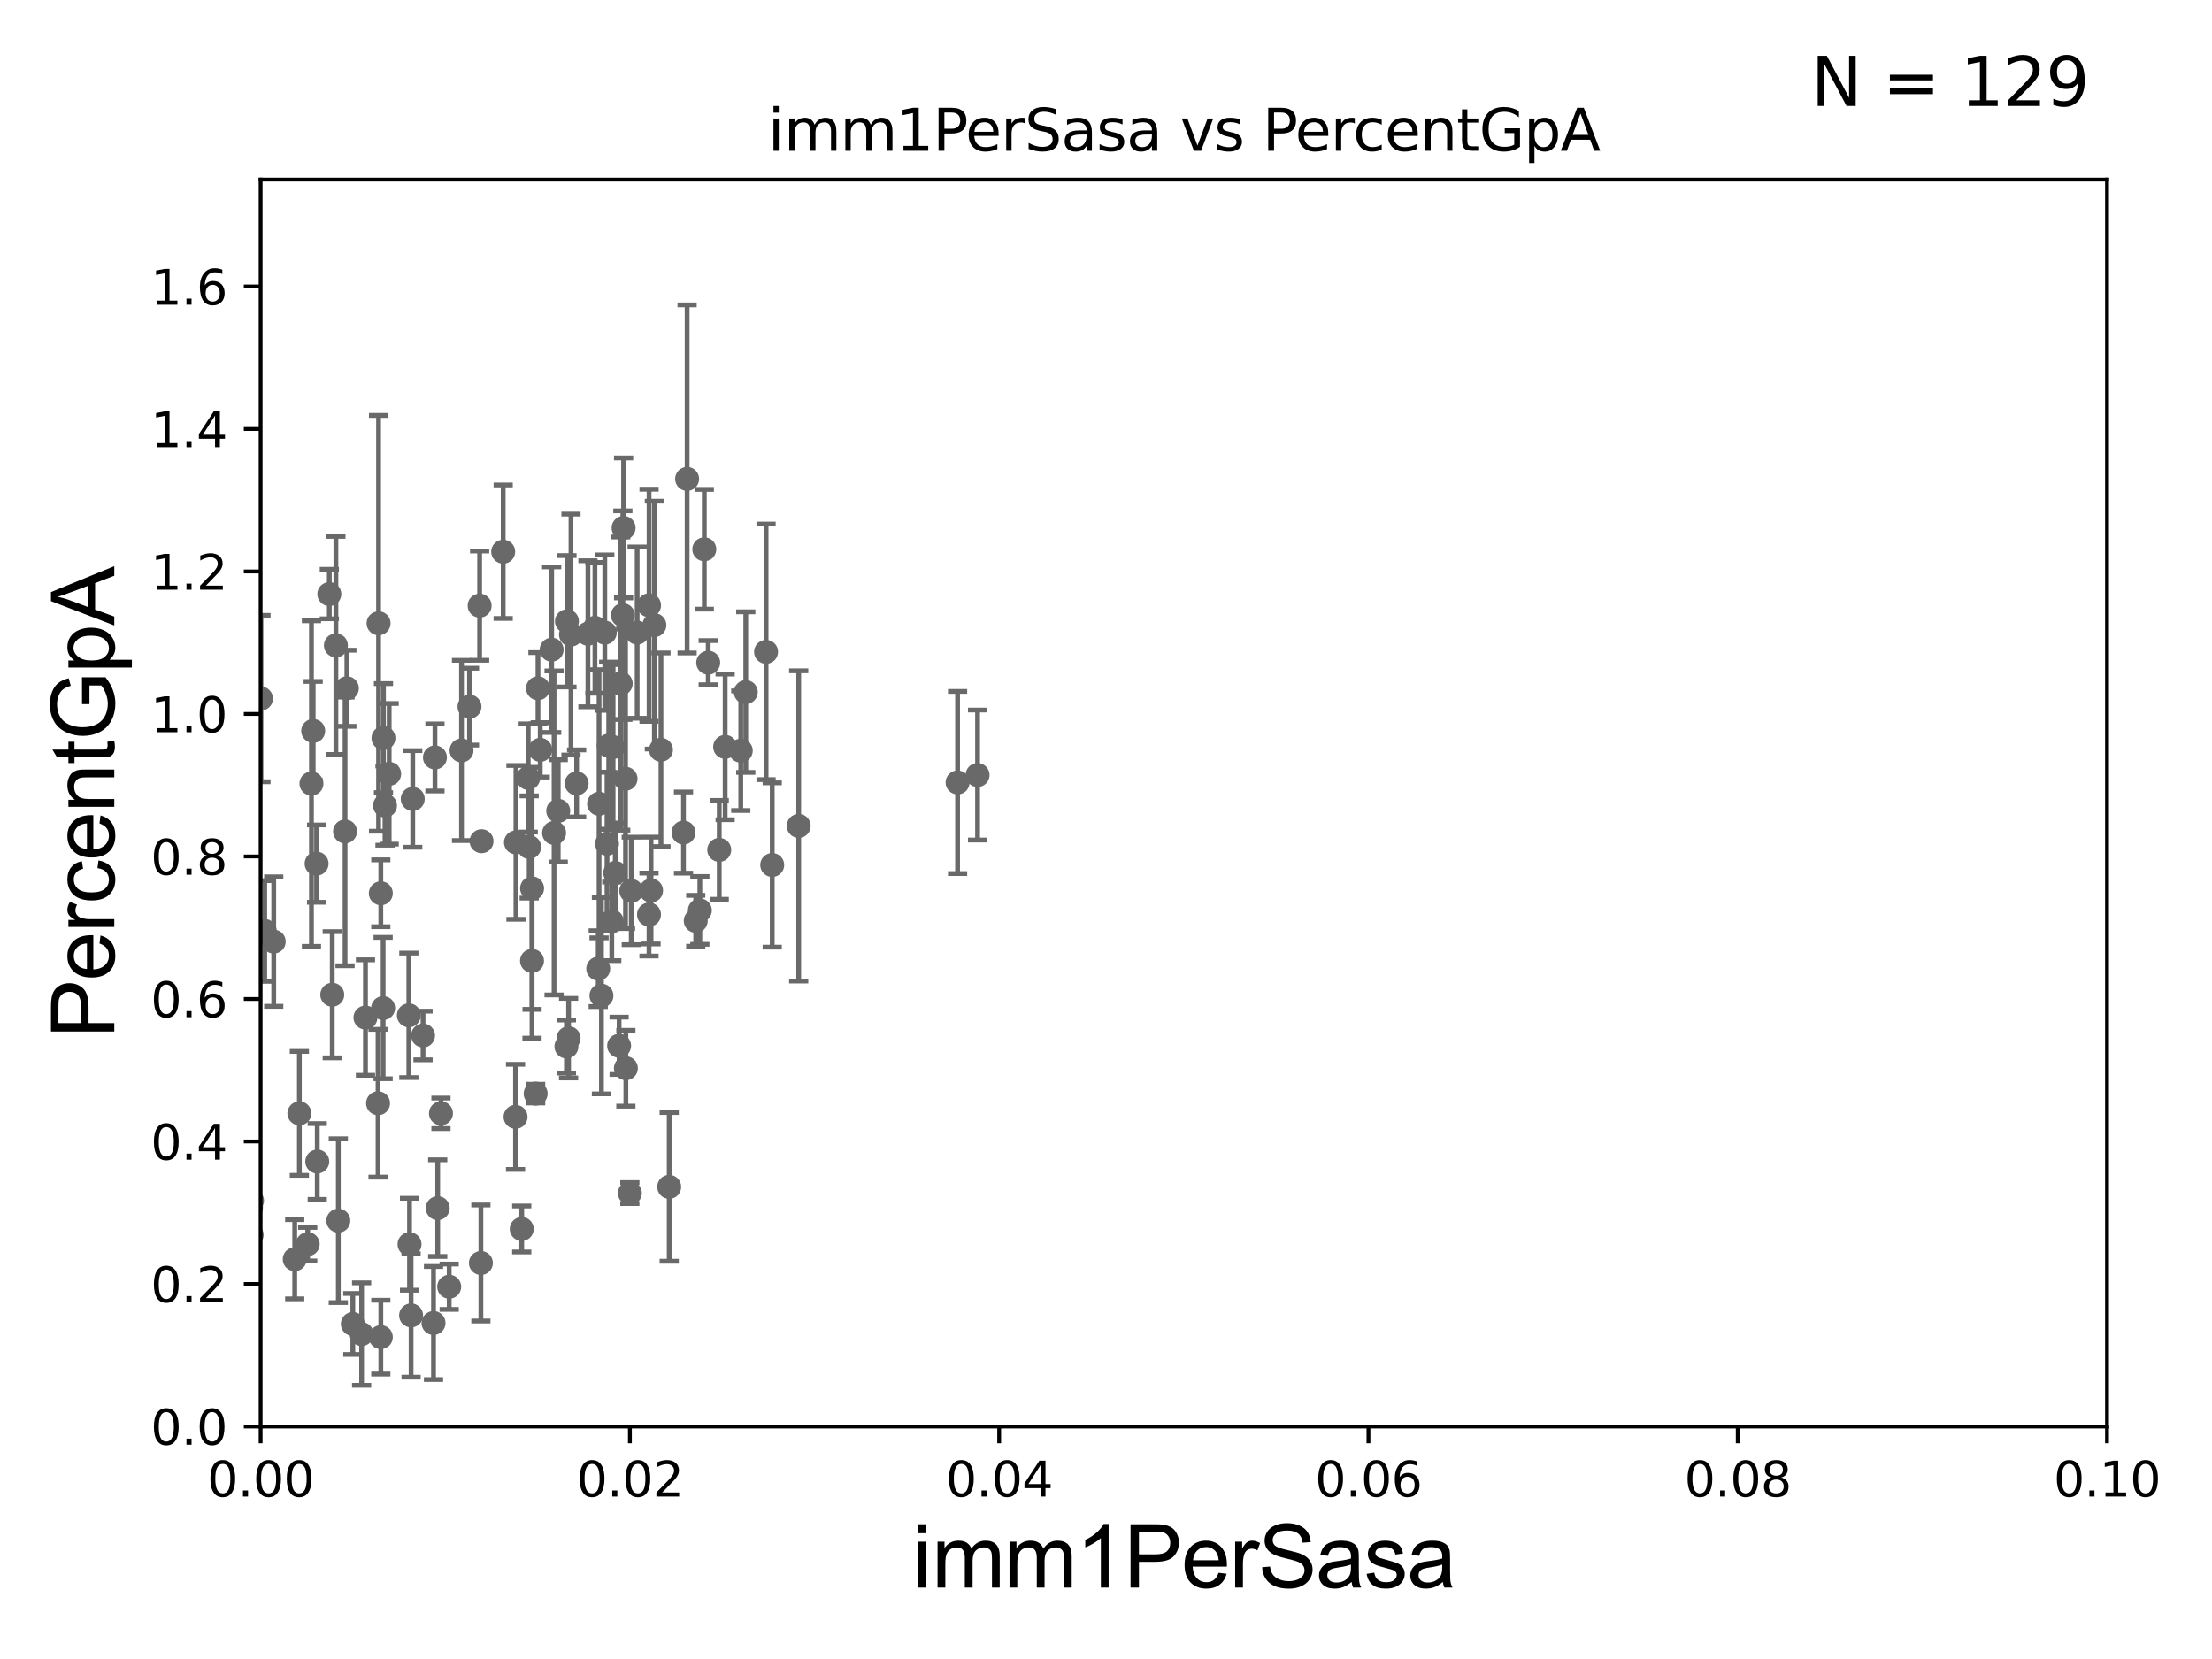 <?xml version="1.0" encoding="utf-8" standalone="no"?>
<!DOCTYPE svg PUBLIC "-//W3C//DTD SVG 1.1//EN"
  "http://www.w3.org/Graphics/SVG/1.1/DTD/svg11.dtd">
<svg xmlns:xlink="http://www.w3.org/1999/xlink" width="460.8pt" height="345.6pt" viewBox="0 0 460.8 345.6" xmlns="http://www.w3.org/2000/svg" version="1.1">
 <defs>
  <style type="text/css">*{stroke-linejoin: round; stroke-linecap: butt}</style>
 </defs>
 <g id="figure_1">
  <g id="patch_1">
   <path d="M 0 345.6 
L 460.8 345.6 
L 460.8 0 
L 0 0 
z
" style="fill: #ffffff"/>
  </g>
  <g id="axes_1">
   <g id="patch_2">
    <path d="M 54.29 297.16 
L 438.93 297.16 
L 438.93 37.411 
L 54.29 37.411 
z
" style="fill: #ffffff"/>
   </g>
   <g id="PathCollection_1">
    <defs>
     <path id="m5e839e98b1" d="M 0 1.118 
C 0.297 1.118 0.581 1 0.791 0.791 
C 1 0.581 1.118 0.297 1.118 0 
C 1.118 -0.297 1 -0.581 0.791 -0.791 
C 0.581 -1 0.297 -1.118 0 -1.118 
C -0.297 -1.118 -0.581 -1 -0.791 -0.791 
C -1 -0.581 -1.118 -0.297 -1.118 0 
C -1.118 0.297 -1 0.581 -0.791 0.791 
C -0.581 1 -0.297 1.118 0 1.118 
z
" style="stroke: #696969"/>
    </defs>
    <g clip-path="url(#p7887cf7296)">
     <use xlink:href="#m5e839e98b1" x="72.26" y="143.379" style="fill: #696969; stroke: #696969"/>
     <use xlink:href="#m5e839e98b1" x="96.144" y="156.332" style="fill: #696969; stroke: #696969"/>
     <use xlink:href="#m5e839e98b1" x="115.425" y="173.512" style="fill: #696969; stroke: #696969"/>
     <use xlink:href="#m5e839e98b1" x="65.952" y="179.908" style="fill: #696969; stroke: #696969"/>
     <use xlink:href="#m5e839e98b1" x="37.678" y="183.593" style="fill: #696969; stroke: #696969"/>
     <use xlink:href="#m5e839e98b1" x="130.378" y="222.539" style="fill: #696969; stroke: #696969"/>
     <use xlink:href="#m5e839e98b1" x="149.831" y="177.045" style="fill: #696969; stroke: #696969"/>
     <use xlink:href="#m5e839e98b1" x="57.023" y="196.146" style="fill: #696969; stroke: #696969"/>
     <use xlink:href="#m5e839e98b1" x="-1" y="134.066" style="fill: #696969; stroke: #696969"/>
     <use xlink:href="#m5e839e98b1" x="-1" y="132.609" style="fill: #696969; stroke: #696969"/>
     <use xlink:href="#m5e839e98b1" x="110.829" y="200.163" style="fill: #696969; stroke: #696969"/>
     <use xlink:href="#m5e839e98b1" x="76.132" y="211.976" style="fill: #696969; stroke: #696969"/>
     <use xlink:href="#m5e839e98b1" x="62.365" y="231.937" style="fill: #696969; stroke: #696969"/>
     <use xlink:href="#m5e839e98b1" x="52.422" y="257.247" style="fill: #696969; stroke: #696969"/>
     <use xlink:href="#m5e839e98b1" x="124.62" y="201.785" style="fill: #696969; stroke: #696969"/>
     <use xlink:href="#m5e839e98b1" x="137.69" y="156.194" style="fill: #696969; stroke: #696969"/>
     <use xlink:href="#m5e839e98b1" x="55.148" y="193.938" style="fill: #696969; stroke: #696969"/>
     <use xlink:href="#m5e839e98b1" x="79.813" y="209.998" style="fill: #696969; stroke: #696969"/>
     <use xlink:href="#m5e839e98b1" x="66.091" y="241.967" style="fill: #696969; stroke: #696969"/>
     <use xlink:href="#m5e839e98b1" x="46.677" y="260.297" style="fill: #696969; stroke: #696969"/>
     <use xlink:href="#m5e839e98b1" x="131.21" y="248.545" style="fill: #696969; stroke: #696969"/>
     <use xlink:href="#m5e839e98b1" x="116.288" y="168.917" style="fill: #696969; stroke: #696969"/>
     <use xlink:href="#m5e839e98b1" x="120.12" y="163.202" style="fill: #696969; stroke: #696969"/>
     <use xlink:href="#m5e839e98b1" x="112.542" y="156.205" style="fill: #696969; stroke: #696969"/>
     <use xlink:href="#m5e839e98b1" x="203.644" y="161.454" style="fill: #696969; stroke: #696969"/>
     <use xlink:href="#m5e839e98b1" x="110.04" y="162.059" style="fill: #696969; stroke: #696969"/>
     <use xlink:href="#m5e839e98b1" x="145.792" y="189.654" style="fill: #696969; stroke: #696969"/>
     <use xlink:href="#m5e839e98b1" x="99.915" y="126.165" style="fill: #696969; stroke: #696969"/>
     <use xlink:href="#m5e839e98b1" x="125.288" y="207.41" style="fill: #696969; stroke: #696969"/>
     <use xlink:href="#m5e839e98b1" x="78.863" y="129.845" style="fill: #696969; stroke: #696969"/>
     <use xlink:href="#m5e839e98b1" x="45.073" y="136.023" style="fill: #696969; stroke: #696969"/>
     <use xlink:href="#m5e839e98b1" x="23.431" y="197.533" style="fill: #696969; stroke: #696969"/>
     <use xlink:href="#m5e839e98b1" x="75.332" y="277.915" style="fill: #696969; stroke: #696969"/>
     <use xlink:href="#m5e839e98b1" x="166.382" y="172.053" style="fill: #696969; stroke: #696969"/>
     <use xlink:href="#m5e839e98b1" x="31.989" y="225.427" style="fill: #696969; stroke: #696969"/>
     <use xlink:href="#m5e839e98b1" x="23.549" y="239.572" style="fill: #696969; stroke: #696969"/>
     <use xlink:href="#m5e839e98b1" x="139.405" y="247.249" style="fill: #696969; stroke: #696969"/>
     <use xlink:href="#m5e839e98b1" x="107.394" y="232.664" style="fill: #696969; stroke: #696969"/>
     <use xlink:href="#m5e839e98b1" x="61.397" y="262.321" style="fill: #696969; stroke: #696969"/>
     <use xlink:href="#m5e839e98b1" x="44.736" y="226.974" style="fill: #696969; stroke: #696969"/>
     <use xlink:href="#m5e839e98b1" x="85.98" y="166.435" style="fill: #696969; stroke: #696969"/>
     <use xlink:href="#m5e839e98b1" x="25.741" y="253.206" style="fill: #696969; stroke: #696969"/>
     <use xlink:href="#m5e839e98b1" x="-1" y="255.94" style="fill: #696969; stroke: #696969"/>
     <use xlink:href="#m5e839e98b1" x="-1" y="260.716" style="fill: #696969; stroke: #696969"/>
     <use xlink:href="#m5e839e98b1" x="73.5" y="275.812" style="fill: #696969; stroke: #696969"/>
     <use xlink:href="#m5e839e98b1" x="47.261" y="259.058" style="fill: #696969; stroke: #696969"/>
     <use xlink:href="#m5e839e98b1" x="111.585" y="227.827" style="fill: #696969; stroke: #696969"/>
     <use xlink:href="#m5e839e98b1" x="90.308" y="275.61" style="fill: #696969; stroke: #696969"/>
     <use xlink:href="#m5e839e98b1" x="70.477" y="254.293" style="fill: #696969; stroke: #696969"/>
     <use xlink:href="#m5e839e98b1" x="128.162" y="181.837" style="fill: #696969; stroke: #696969"/>
     <use xlink:href="#m5e839e98b1" x="42.284" y="243.366" style="fill: #696969; stroke: #696969"/>
     <use xlink:href="#m5e839e98b1" x="18.073" y="266.829" style="fill: #696969; stroke: #696969"/>
     <use xlink:href="#m5e839e98b1" x="108.687" y="256.02" style="fill: #696969; stroke: #696969"/>
     <use xlink:href="#m5e839e98b1" x="100.179" y="263.108" style="fill: #696969; stroke: #696969"/>
     <use xlink:href="#m5e839e98b1" x="45.516" y="264.317" style="fill: #696969; stroke: #696969"/>
     <use xlink:href="#m5e839e98b1" x="3.975" y="273.033" style="fill: #696969; stroke: #696969"/>
     <use xlink:href="#m5e839e98b1" x="26.231" y="267.951" style="fill: #696969; stroke: #696969"/>
     <use xlink:href="#m5e839e98b1" x="22.28" y="209.115" style="fill: #696969; stroke: #696969"/>
     <use xlink:href="#m5e839e98b1" x="93.574" y="268.053" style="fill: #696969; stroke: #696969"/>
     <use xlink:href="#m5e839e98b1" x="85.637" y="274.025" style="fill: #696969; stroke: #696969"/>
     <use xlink:href="#m5e839e98b1" x="52.502" y="250.135" style="fill: #696969; stroke: #696969"/>
     <use xlink:href="#m5e839e98b1" x="17.594" y="268.127" style="fill: #696969; stroke: #696969"/>
     <use xlink:href="#m5e839e98b1" x="79.333" y="278.551" style="fill: #696969; stroke: #696969"/>
     <use xlink:href="#m5e839e98b1" x="78.754" y="229.827" style="fill: #696969; stroke: #696969"/>
     <use xlink:href="#m5e839e98b1" x="85.31" y="259.199" style="fill: #696969; stroke: #696969"/>
     <use xlink:href="#m5e839e98b1" x="69.215" y="207.222" style="fill: #696969; stroke: #696969"/>
     <use xlink:href="#m5e839e98b1" x="107.482" y="175.487" style="fill: #696969; stroke: #696969"/>
     <use xlink:href="#m5e839e98b1" x="80.201" y="167.814" style="fill: #696969; stroke: #696969"/>
     <use xlink:href="#m5e839e98b1" x="48.146" y="212.051" style="fill: #696969; stroke: #696969"/>
     <use xlink:href="#m5e839e98b1" x="114.92" y="135.341" style="fill: #696969; stroke: #696969"/>
     <use xlink:href="#m5e839e98b1" x="45.951" y="262.158" style="fill: #696969; stroke: #696969"/>
     <use xlink:href="#m5e839e98b1" x="91.861" y="231.928" style="fill: #696969; stroke: #696969"/>
     <use xlink:href="#m5e839e98b1" x="126.803" y="155.338" style="fill: #696969; stroke: #696969"/>
     <use xlink:href="#m5e839e98b1" x="64.101" y="259.187" style="fill: #696969; stroke: #696969"/>
     <use xlink:href="#m5e839e98b1" x="90.607" y="157.789" style="fill: #696969; stroke: #696969"/>
     <use xlink:href="#m5e839e98b1" x="135.198" y="190.516" style="fill: #696969; stroke: #696969"/>
     <use xlink:href="#m5e839e98b1" x="41.869" y="271.421" style="fill: #696969; stroke: #696969"/>
     <use xlink:href="#m5e839e98b1" x="68.606" y="123.755" style="fill: #696969; stroke: #696969"/>
     <use xlink:href="#m5e839e98b1" x="144.933" y="191.818" style="fill: #696969; stroke: #696969"/>
     <use xlink:href="#m5e839e98b1" x="91.181" y="251.681" style="fill: #696969; stroke: #696969"/>
     <use xlink:href="#m5e839e98b1" x="146.718" y="114.422" style="fill: #696969; stroke: #696969"/>
     <use xlink:href="#m5e839e98b1" x="143.136" y="99.765" style="fill: #696969; stroke: #696969"/>
     <use xlink:href="#m5e839e98b1" x="132.73" y="131.784" style="fill: #696969; stroke: #696969"/>
     <use xlink:href="#m5e839e98b1" x="33.21" y="115.196" style="fill: #696969; stroke: #696969"/>
     <use xlink:href="#m5e839e98b1" x="151.06" y="155.588" style="fill: #696969; stroke: #696969"/>
     <use xlink:href="#m5e839e98b1" x="147.532" y="138.048" style="fill: #696969; stroke: #696969"/>
     <use xlink:href="#m5e839e98b1" x="97.804" y="147.21" style="fill: #696969; stroke: #696969"/>
     <use xlink:href="#m5e839e98b1" x="110.843" y="185.062" style="fill: #696969; stroke: #696969"/>
     <use xlink:href="#m5e839e98b1" x="136.317" y="130.224" style="fill: #696969; stroke: #696969"/>
     <use xlink:href="#m5e839e98b1" x="155.358" y="144.177" style="fill: #696969; stroke: #696969"/>
     <use xlink:href="#m5e839e98b1" x="85.17" y="211.513" style="fill: #696969; stroke: #696969"/>
     <use xlink:href="#m5e839e98b1" x="71.881" y="173.206" style="fill: #696969; stroke: #696969"/>
     <use xlink:href="#m5e839e98b1" x="41.885" y="173.521" style="fill: #696969; stroke: #696969"/>
     <use xlink:href="#m5e839e98b1" x="126.45" y="175.759" style="fill: #696969; stroke: #696969"/>
     <use xlink:href="#m5e839e98b1" x="123.935" y="130.79" style="fill: #696969; stroke: #696969"/>
     <use xlink:href="#m5e839e98b1" x="125.986" y="131.79" style="fill: #696969; stroke: #696969"/>
     <use xlink:href="#m5e839e98b1" x="159.583" y="135.793" style="fill: #696969; stroke: #696969"/>
     <use xlink:href="#m5e839e98b1" x="127.716" y="155.633" style="fill: #696969; stroke: #696969"/>
     <use xlink:href="#m5e839e98b1" x="127.443" y="191.928" style="fill: #696969; stroke: #696969"/>
     <use xlink:href="#m5e839e98b1" x="129.306" y="142.396" style="fill: #696969; stroke: #696969"/>
     <use xlink:href="#m5e839e98b1" x="130.308" y="162.23" style="fill: #696969; stroke: #696969"/>
     <use xlink:href="#m5e839e98b1" x="41.326" y="189.444" style="fill: #696969; stroke: #696969"/>
     <use xlink:href="#m5e839e98b1" x="117.995" y="218.008" style="fill: #696969; stroke: #696969"/>
     <use xlink:href="#m5e839e98b1" x="131.5" y="185.593" style="fill: #696969; stroke: #696969"/>
     <use xlink:href="#m5e839e98b1" x="79.33" y="186.085" style="fill: #696969; stroke: #696969"/>
     <use xlink:href="#m5e839e98b1" x="110.238" y="176.448" style="fill: #696969; stroke: #696969"/>
     <use xlink:href="#m5e839e98b1" x="124.793" y="167.44" style="fill: #696969; stroke: #696969"/>
     <use xlink:href="#m5e839e98b1" x="128.971" y="217.86" style="fill: #696969; stroke: #696969"/>
     <use xlink:href="#m5e839e98b1" x="64.881" y="163.235" style="fill: #696969; stroke: #696969"/>
     <use xlink:href="#m5e839e98b1" x="52.29" y="251.538" style="fill: #696969; stroke: #696969"/>
     <use xlink:href="#m5e839e98b1" x="118.944" y="132.192" style="fill: #696969; stroke: #696969"/>
     <use xlink:href="#m5e839e98b1" x="100.315" y="175.238" style="fill: #696969; stroke: #696969"/>
     <use xlink:href="#m5e839e98b1" x="118.104" y="129.427" style="fill: #696969; stroke: #696969"/>
     <use xlink:href="#m5e839e98b1" x="81.071" y="161.202" style="fill: #696969; stroke: #696969"/>
     <use xlink:href="#m5e839e98b1" x="79.883" y="153.76" style="fill: #696969; stroke: #696969"/>
     <use xlink:href="#m5e839e98b1" x="69.972" y="134.451" style="fill: #696969; stroke: #696969"/>
     <use xlink:href="#m5e839e98b1" x="129.751" y="128.148" style="fill: #696969; stroke: #696969"/>
     <use xlink:href="#m5e839e98b1" x="118.446" y="216.271" style="fill: #696969; stroke: #696969"/>
     <use xlink:href="#m5e839e98b1" x="112.07" y="143.381" style="fill: #696969; stroke: #696969"/>
     <use xlink:href="#m5e839e98b1" x="65.243" y="152.266" style="fill: #696969; stroke: #696969"/>
     <use xlink:href="#m5e839e98b1" x="54.364" y="145.526" style="fill: #696969; stroke: #696969"/>
     <use xlink:href="#m5e839e98b1" x="142.384" y="173.439" style="fill: #696969; stroke: #696969"/>
     <use xlink:href="#m5e839e98b1" x="104.823" y="114.931" style="fill: #696969; stroke: #696969"/>
     <use xlink:href="#m5e839e98b1" x="160.866" y="180.191" style="fill: #696969; stroke: #696969"/>
     <use xlink:href="#m5e839e98b1" x="199.481" y="163.003" style="fill: #696969; stroke: #696969"/>
     <use xlink:href="#m5e839e98b1" x="135.21" y="126.093" style="fill: #696969; stroke: #696969"/>
     <use xlink:href="#m5e839e98b1" x="88.126" y="215.715" style="fill: #696969; stroke: #696969"/>
     <use xlink:href="#m5e839e98b1" x="122.474" y="132.023" style="fill: #696969; stroke: #696969"/>
     <use xlink:href="#m5e839e98b1" x="154.316" y="156.382" style="fill: #696969; stroke: #696969"/>
     <use xlink:href="#m5e839e98b1" x="135.625" y="185.514" style="fill: #696969; stroke: #696969"/>
     <use xlink:href="#m5e839e98b1" x="129.904" y="109.972" style="fill: #696969; stroke: #696969"/>
    </g>
   </g>
   <g id="matplotlib.axis_1">
    <g id="xtick_1">
     <g id="line2d_1">
      <defs>
       <path id="m1633a7612d" d="M 0 0 
L 0 3.5 
" style="stroke: #000000; stroke-width: 0.8"/>
      </defs>
      <g>
       <use xlink:href="#m1633a7612d" x="54.29" y="297.16" style="stroke: #000000; stroke-width: 0.8"/>
      </g>
     </g>
     <g id="text_1">
      <!-- 0.00 -->
      <g transform="translate(43.157 311.758)scale(0.1 -0.1)">
       <defs>
        <path id="DejaVuSans-30" d="M 2034 4250 
Q 1547 4250 1301 3770 
Q 1056 3291 1056 2328 
Q 1056 1369 1301 889 
Q 1547 409 2034 409 
Q 2525 409 2770 889 
Q 3016 1369 3016 2328 
Q 3016 3291 2770 3770 
Q 2525 4250 2034 4250 
z
M 2034 4750 
Q 2819 4750 3233 4129 
Q 3647 3509 3647 2328 
Q 3647 1150 3233 529 
Q 2819 -91 2034 -91 
Q 1250 -91 836 529 
Q 422 1150 422 2328 
Q 422 3509 836 4129 
Q 1250 4750 2034 4750 
z
" transform="scale(0.016)"/>
        <path id="DejaVuSans-2e" d="M 684 794 
L 1344 794 
L 1344 0 
L 684 0 
L 684 794 
z
" transform="scale(0.016)"/>
       </defs>
       <use xlink:href="#DejaVuSans-30"/>
       <use xlink:href="#DejaVuSans-2e" x="63.623"/>
       <use xlink:href="#DejaVuSans-30" x="95.41"/>
       <use xlink:href="#DejaVuSans-30" x="159.033"/>
      </g>
     </g>
    </g>
    <g id="xtick_2">
     <g id="line2d_2">
      <g>
       <use xlink:href="#m1633a7612d" x="131.218" y="297.16" style="stroke: #000000; stroke-width: 0.8"/>
      </g>
     </g>
     <g id="text_2">
      <!-- 0.02 -->
      <g transform="translate(120.085 311.758)scale(0.1 -0.1)">
       <defs>
        <path id="DejaVuSans-32" d="M 1228 531 
L 3431 531 
L 3431 0 
L 469 0 
L 469 531 
Q 828 903 1448 1529 
Q 2069 2156 2228 2338 
Q 2531 2678 2651 2914 
Q 2772 3150 2772 3378 
Q 2772 3750 2511 3984 
Q 2250 4219 1831 4219 
Q 1534 4219 1204 4116 
Q 875 4013 500 3803 
L 500 4441 
Q 881 4594 1212 4672 
Q 1544 4750 1819 4750 
Q 2544 4750 2975 4387 
Q 3406 4025 3406 3419 
Q 3406 3131 3298 2873 
Q 3191 2616 2906 2266 
Q 2828 2175 2409 1742 
Q 1991 1309 1228 531 
z
" transform="scale(0.016)"/>
       </defs>
       <use xlink:href="#DejaVuSans-30"/>
       <use xlink:href="#DejaVuSans-2e" x="63.623"/>
       <use xlink:href="#DejaVuSans-30" x="95.41"/>
       <use xlink:href="#DejaVuSans-32" x="159.033"/>
      </g>
     </g>
    </g>
    <g id="xtick_3">
     <g id="line2d_3">
      <g>
       <use xlink:href="#m1633a7612d" x="208.146" y="297.16" style="stroke: #000000; stroke-width: 0.8"/>
      </g>
     </g>
     <g id="text_3">
      <!-- 0.04 -->
      <g transform="translate(197.013 311.758)scale(0.1 -0.1)">
       <defs>
        <path id="DejaVuSans-34" d="M 2419 4116 
L 825 1625 
L 2419 1625 
L 2419 4116 
z
M 2253 4666 
L 3047 4666 
L 3047 1625 
L 3713 1625 
L 3713 1100 
L 3047 1100 
L 3047 0 
L 2419 0 
L 2419 1100 
L 313 1100 
L 313 1709 
L 2253 4666 
z
" transform="scale(0.016)"/>
       </defs>
       <use xlink:href="#DejaVuSans-30"/>
       <use xlink:href="#DejaVuSans-2e" x="63.623"/>
       <use xlink:href="#DejaVuSans-30" x="95.41"/>
       <use xlink:href="#DejaVuSans-34" x="159.033"/>
      </g>
     </g>
    </g>
    <g id="xtick_4">
     <g id="line2d_4">
      <g>
       <use xlink:href="#m1633a7612d" x="285.074" y="297.16" style="stroke: #000000; stroke-width: 0.8"/>
      </g>
     </g>
     <g id="text_4">
      <!-- 0.06 -->
      <g transform="translate(273.941 311.758)scale(0.1 -0.1)">
       <defs>
        <path id="DejaVuSans-36" d="M 2113 2584 
Q 1688 2584 1439 2293 
Q 1191 2003 1191 1497 
Q 1191 994 1439 701 
Q 1688 409 2113 409 
Q 2538 409 2786 701 
Q 3034 994 3034 1497 
Q 3034 2003 2786 2293 
Q 2538 2584 2113 2584 
z
M 3366 4563 
L 3366 3988 
Q 3128 4100 2886 4159 
Q 2644 4219 2406 4219 
Q 1781 4219 1451 3797 
Q 1122 3375 1075 2522 
Q 1259 2794 1537 2939 
Q 1816 3084 2150 3084 
Q 2853 3084 3261 2657 
Q 3669 2231 3669 1497 
Q 3669 778 3244 343 
Q 2819 -91 2113 -91 
Q 1303 -91 875 529 
Q 447 1150 447 2328 
Q 447 3434 972 4092 
Q 1497 4750 2381 4750 
Q 2619 4750 2861 4703 
Q 3103 4656 3366 4563 
z
" transform="scale(0.016)"/>
       </defs>
       <use xlink:href="#DejaVuSans-30"/>
       <use xlink:href="#DejaVuSans-2e" x="63.623"/>
       <use xlink:href="#DejaVuSans-30" x="95.41"/>
       <use xlink:href="#DejaVuSans-36" x="159.033"/>
      </g>
     </g>
    </g>
    <g id="xtick_5">
     <g id="line2d_5">
      <g>
       <use xlink:href="#m1633a7612d" x="362.002" y="297.16" style="stroke: #000000; stroke-width: 0.8"/>
      </g>
     </g>
     <g id="text_5">
      <!-- 0.08 -->
      <g transform="translate(350.869 311.758)scale(0.1 -0.1)">
       <defs>
        <path id="DejaVuSans-38" d="M 2034 2216 
Q 1584 2216 1326 1975 
Q 1069 1734 1069 1313 
Q 1069 891 1326 650 
Q 1584 409 2034 409 
Q 2484 409 2743 651 
Q 3003 894 3003 1313 
Q 3003 1734 2745 1975 
Q 2488 2216 2034 2216 
z
M 1403 2484 
Q 997 2584 770 2862 
Q 544 3141 544 3541 
Q 544 4100 942 4425 
Q 1341 4750 2034 4750 
Q 2731 4750 3128 4425 
Q 3525 4100 3525 3541 
Q 3525 3141 3298 2862 
Q 3072 2584 2669 2484 
Q 3125 2378 3379 2068 
Q 3634 1759 3634 1313 
Q 3634 634 3220 271 
Q 2806 -91 2034 -91 
Q 1263 -91 848 271 
Q 434 634 434 1313 
Q 434 1759 690 2068 
Q 947 2378 1403 2484 
z
M 1172 3481 
Q 1172 3119 1398 2916 
Q 1625 2713 2034 2713 
Q 2441 2713 2670 2916 
Q 2900 3119 2900 3481 
Q 2900 3844 2670 4047 
Q 2441 4250 2034 4250 
Q 1625 4250 1398 4047 
Q 1172 3844 1172 3481 
z
" transform="scale(0.016)"/>
       </defs>
       <use xlink:href="#DejaVuSans-30"/>
       <use xlink:href="#DejaVuSans-2e" x="63.623"/>
       <use xlink:href="#DejaVuSans-30" x="95.41"/>
       <use xlink:href="#DejaVuSans-38" x="159.033"/>
      </g>
     </g>
    </g>
    <g id="xtick_6">
     <g id="line2d_6">
      <g>
       <use xlink:href="#m1633a7612d" x="438.93" y="297.16" style="stroke: #000000; stroke-width: 0.8"/>
      </g>
     </g>
     <g id="text_6">
      <!-- 0.10 -->
      <g transform="translate(427.797 311.758)scale(0.1 -0.1)">
       <defs>
        <path id="DejaVuSans-31" d="M 794 531 
L 1825 531 
L 1825 4091 
L 703 3866 
L 703 4441 
L 1819 4666 
L 2450 4666 
L 2450 531 
L 3481 531 
L 3481 0 
L 794 0 
L 794 531 
z
" transform="scale(0.016)"/>
       </defs>
       <use xlink:href="#DejaVuSans-30"/>
       <use xlink:href="#DejaVuSans-2e" x="63.623"/>
       <use xlink:href="#DejaVuSans-31" x="95.41"/>
       <use xlink:href="#DejaVuSans-30" x="159.033"/>
      </g>
     </g>
    </g>
    <g id="text_7">
     <!-- imm1PerSasa -->
     <g transform="translate(190.094 330.722)scale(0.18 -0.18)">
      <defs>
       <path id="ArialMT-69" d="M 425 3934 
L 425 4581 
L 988 4581 
L 988 3934 
L 425 3934 
z
M 425 0 
L 425 3319 
L 988 3319 
L 988 0 
L 425 0 
z
" transform="scale(0.016)"/>
       <path id="ArialMT-6d" d="M 422 0 
L 422 3319 
L 925 3319 
L 925 2853 
Q 1081 3097 1340 3245 
Q 1600 3394 1931 3394 
Q 2300 3394 2536 3241 
Q 2772 3088 2869 2813 
Q 3263 3394 3894 3394 
Q 4388 3394 4653 3120 
Q 4919 2847 4919 2278 
L 4919 0 
L 4359 0 
L 4359 2091 
Q 4359 2428 4304 2576 
Q 4250 2725 4106 2815 
Q 3963 2906 3769 2906 
Q 3419 2906 3187 2673 
Q 2956 2441 2956 1928 
L 2956 0 
L 2394 0 
L 2394 2156 
Q 2394 2531 2256 2718 
Q 2119 2906 1806 2906 
Q 1569 2906 1367 2781 
Q 1166 2656 1075 2415 
Q 984 2175 984 1722 
L 984 0 
L 422 0 
z
" transform="scale(0.016)"/>
       <path id="ArialMT-31" d="M 2384 0 
L 1822 0 
L 1822 3584 
Q 1619 3391 1289 3197 
Q 959 3003 697 2906 
L 697 3450 
Q 1169 3672 1522 3987 
Q 1875 4303 2022 4600 
L 2384 4600 
L 2384 0 
z
" transform="scale(0.016)"/>
       <path id="ArialMT-50" d="M 494 0 
L 494 4581 
L 2222 4581 
Q 2678 4581 2919 4538 
Q 3256 4481 3484 4323 
Q 3713 4166 3852 3881 
Q 3991 3597 3991 3256 
Q 3991 2672 3619 2267 
Q 3247 1863 2275 1863 
L 1100 1863 
L 1100 0 
L 494 0 
z
M 1100 2403 
L 2284 2403 
Q 2872 2403 3119 2622 
Q 3366 2841 3366 3238 
Q 3366 3525 3220 3729 
Q 3075 3934 2838 4000 
Q 2684 4041 2272 4041 
L 1100 4041 
L 1100 2403 
z
" transform="scale(0.016)"/>
       <path id="ArialMT-65" d="M 2694 1069 
L 3275 997 
Q 3138 488 2766 206 
Q 2394 -75 1816 -75 
Q 1088 -75 661 373 
Q 234 822 234 1631 
Q 234 2469 665 2931 
Q 1097 3394 1784 3394 
Q 2450 3394 2872 2941 
Q 3294 2488 3294 1666 
Q 3294 1616 3291 1516 
L 816 1516 
Q 847 969 1125 678 
Q 1403 388 1819 388 
Q 2128 388 2347 550 
Q 2566 713 2694 1069 
z
M 847 1978 
L 2700 1978 
Q 2663 2397 2488 2606 
Q 2219 2931 1791 2931 
Q 1403 2931 1139 2672 
Q 875 2413 847 1978 
z
" transform="scale(0.016)"/>
       <path id="ArialMT-72" d="M 416 0 
L 416 3319 
L 922 3319 
L 922 2816 
Q 1116 3169 1280 3281 
Q 1444 3394 1641 3394 
Q 1925 3394 2219 3213 
L 2025 2691 
Q 1819 2813 1613 2813 
Q 1428 2813 1281 2702 
Q 1134 2591 1072 2394 
Q 978 2094 978 1738 
L 978 0 
L 416 0 
z
" transform="scale(0.016)"/>
       <path id="ArialMT-53" d="M 288 1472 
L 859 1522 
Q 900 1178 1048 958 
Q 1197 738 1509 602 
Q 1822 466 2213 466 
Q 2559 466 2825 569 
Q 3091 672 3220 851 
Q 3350 1031 3350 1244 
Q 3350 1459 3225 1620 
Q 3100 1781 2813 1891 
Q 2628 1963 1997 2114 
Q 1366 2266 1113 2400 
Q 784 2572 623 2826 
Q 463 3081 463 3397 
Q 463 3744 659 4045 
Q 856 4347 1234 4503 
Q 1613 4659 2075 4659 
Q 2584 4659 2973 4495 
Q 3363 4331 3572 4012 
Q 3781 3694 3797 3291 
L 3216 3247 
Q 3169 3681 2898 3903 
Q 2628 4125 2100 4125 
Q 1550 4125 1298 3923 
Q 1047 3722 1047 3438 
Q 1047 3191 1225 3031 
Q 1400 2872 2139 2705 
Q 2878 2538 3153 2413 
Q 3553 2228 3743 1945 
Q 3934 1663 3934 1294 
Q 3934 928 3725 604 
Q 3516 281 3123 101 
Q 2731 -78 2241 -78 
Q 1619 -78 1198 103 
Q 778 284 539 648 
Q 300 1013 288 1472 
z
" transform="scale(0.016)"/>
       <path id="ArialMT-61" d="M 2588 409 
Q 2275 144 1986 34 
Q 1697 -75 1366 -75 
Q 819 -75 525 192 
Q 231 459 231 875 
Q 231 1119 342 1320 
Q 453 1522 633 1644 
Q 813 1766 1038 1828 
Q 1203 1872 1538 1913 
Q 2219 1994 2541 2106 
Q 2544 2222 2544 2253 
Q 2544 2597 2384 2738 
Q 2169 2928 1744 2928 
Q 1347 2928 1158 2789 
Q 969 2650 878 2297 
L 328 2372 
Q 403 2725 575 2942 
Q 747 3159 1072 3276 
Q 1397 3394 1825 3394 
Q 2250 3394 2515 3294 
Q 2781 3194 2906 3042 
Q 3031 2891 3081 2659 
Q 3109 2516 3109 2141 
L 3109 1391 
Q 3109 606 3145 398 
Q 3181 191 3288 0 
L 2700 0 
Q 2613 175 2588 409 
z
M 2541 1666 
Q 2234 1541 1622 1453 
Q 1275 1403 1131 1340 
Q 988 1278 909 1158 
Q 831 1038 831 891 
Q 831 666 1001 516 
Q 1172 366 1500 366 
Q 1825 366 2078 508 
Q 2331 650 2450 897 
Q 2541 1088 2541 1459 
L 2541 1666 
z
" transform="scale(0.016)"/>
       <path id="ArialMT-73" d="M 197 991 
L 753 1078 
Q 800 744 1014 566 
Q 1228 388 1613 388 
Q 2000 388 2187 545 
Q 2375 703 2375 916 
Q 2375 1106 2209 1216 
Q 2094 1291 1634 1406 
Q 1016 1563 777 1677 
Q 538 1791 414 1992 
Q 291 2194 291 2438 
Q 291 2659 392 2848 
Q 494 3038 669 3163 
Q 800 3259 1026 3326 
Q 1253 3394 1513 3394 
Q 1903 3394 2198 3281 
Q 2494 3169 2634 2976 
Q 2775 2784 2828 2463 
L 2278 2388 
Q 2241 2644 2061 2787 
Q 1881 2931 1553 2931 
Q 1166 2931 1000 2803 
Q 834 2675 834 2503 
Q 834 2394 903 2306 
Q 972 2216 1119 2156 
Q 1203 2125 1616 2013 
Q 2213 1853 2448 1751 
Q 2684 1650 2818 1456 
Q 2953 1263 2953 975 
Q 2953 694 2789 445 
Q 2625 197 2315 61 
Q 2006 -75 1616 -75 
Q 969 -75 630 194 
Q 291 463 197 991 
z
" transform="scale(0.016)"/>
      </defs>
      <use xlink:href="#ArialMT-69"/>
      <use xlink:href="#ArialMT-6d" x="22.217"/>
      <use xlink:href="#ArialMT-6d" x="105.518"/>
      <use xlink:href="#ArialMT-31" x="188.818"/>
      <use xlink:href="#ArialMT-50" x="244.434"/>
      <use xlink:href="#ArialMT-65" x="311.133"/>
      <use xlink:href="#ArialMT-72" x="366.748"/>
      <use xlink:href="#ArialMT-53" x="400.049"/>
      <use xlink:href="#ArialMT-61" x="466.748"/>
      <use xlink:href="#ArialMT-73" x="522.363"/>
      <use xlink:href="#ArialMT-61" x="572.363"/>
     </g>
    </g>
   </g>
   <g id="matplotlib.axis_2">
    <g id="ytick_1">
     <g id="line2d_7">
      <defs>
       <path id="m69cb1e93ad" d="M 0 0 
L -3.5 0 
" style="stroke: #000000; stroke-width: 0.8"/>
      </defs>
      <g>
       <use xlink:href="#m69cb1e93ad" x="54.29" y="297.16" style="stroke: #000000; stroke-width: 0.8"/>
      </g>
     </g>
     <g id="text_8">
      <!-- 0.0 -->
      <g transform="translate(31.387 300.959)scale(0.1 -0.1)">
       <use xlink:href="#DejaVuSans-30"/>
       <use xlink:href="#DejaVuSans-2e" x="63.623"/>
       <use xlink:href="#DejaVuSans-30" x="95.41"/>
      </g>
     </g>
    </g>
    <g id="ytick_2">
     <g id="line2d_8">
      <g>
       <use xlink:href="#m69cb1e93ad" x="54.29" y="267.474" style="stroke: #000000; stroke-width: 0.8"/>
      </g>
     </g>
     <g id="text_9">
      <!-- 0.2 -->
      <g transform="translate(31.387 271.274)scale(0.1 -0.1)">
       <use xlink:href="#DejaVuSans-30"/>
       <use xlink:href="#DejaVuSans-2e" x="63.623"/>
       <use xlink:href="#DejaVuSans-32" x="95.41"/>
      </g>
     </g>
    </g>
    <g id="ytick_3">
     <g id="line2d_9">
      <g>
       <use xlink:href="#m69cb1e93ad" x="54.29" y="237.789" style="stroke: #000000; stroke-width: 0.8"/>
      </g>
     </g>
     <g id="text_10">
      <!-- 0.4 -->
      <g transform="translate(31.387 241.588)scale(0.1 -0.1)">
       <use xlink:href="#DejaVuSans-30"/>
       <use xlink:href="#DejaVuSans-2e" x="63.623"/>
       <use xlink:href="#DejaVuSans-34" x="95.41"/>
      </g>
     </g>
    </g>
    <g id="ytick_4">
     <g id="line2d_10">
      <g>
       <use xlink:href="#m69cb1e93ad" x="54.29" y="208.103" style="stroke: #000000; stroke-width: 0.8"/>
      </g>
     </g>
     <g id="text_11">
      <!-- 0.6 -->
      <g transform="translate(31.387 211.902)scale(0.1 -0.1)">
       <use xlink:href="#DejaVuSans-30"/>
       <use xlink:href="#DejaVuSans-2e" x="63.623"/>
       <use xlink:href="#DejaVuSans-36" x="95.41"/>
      </g>
     </g>
    </g>
    <g id="ytick_5">
     <g id="line2d_11">
      <g>
       <use xlink:href="#m69cb1e93ad" x="54.29" y="178.418" style="stroke: #000000; stroke-width: 0.8"/>
      </g>
     </g>
     <g id="text_12">
      <!-- 0.8 -->
      <g transform="translate(31.387 182.217)scale(0.1 -0.1)">
       <use xlink:href="#DejaVuSans-30"/>
       <use xlink:href="#DejaVuSans-2e" x="63.623"/>
       <use xlink:href="#DejaVuSans-38" x="95.41"/>
      </g>
     </g>
    </g>
    <g id="ytick_6">
     <g id="line2d_12">
      <g>
       <use xlink:href="#m69cb1e93ad" x="54.29" y="148.732" style="stroke: #000000; stroke-width: 0.8"/>
      </g>
     </g>
     <g id="text_13">
      <!-- 1.0 -->
      <g transform="translate(31.387 152.531)scale(0.1 -0.1)">
       <use xlink:href="#DejaVuSans-31"/>
       <use xlink:href="#DejaVuSans-2e" x="63.623"/>
       <use xlink:href="#DejaVuSans-30" x="95.41"/>
      </g>
     </g>
    </g>
    <g id="ytick_7">
     <g id="line2d_13">
      <g>
       <use xlink:href="#m69cb1e93ad" x="54.29" y="119.047" style="stroke: #000000; stroke-width: 0.8"/>
      </g>
     </g>
     <g id="text_14">
      <!-- 1.2 -->
      <g transform="translate(31.387 122.846)scale(0.1 -0.1)">
       <use xlink:href="#DejaVuSans-31"/>
       <use xlink:href="#DejaVuSans-2e" x="63.623"/>
       <use xlink:href="#DejaVuSans-32" x="95.41"/>
      </g>
     </g>
    </g>
    <g id="ytick_8">
     <g id="line2d_14">
      <g>
       <use xlink:href="#m69cb1e93ad" x="54.29" y="89.361" style="stroke: #000000; stroke-width: 0.8"/>
      </g>
     </g>
     <g id="text_15">
      <!-- 1.4 -->
      <g transform="translate(31.387 93.16)scale(0.1 -0.1)">
       <use xlink:href="#DejaVuSans-31"/>
       <use xlink:href="#DejaVuSans-2e" x="63.623"/>
       <use xlink:href="#DejaVuSans-34" x="95.41"/>
      </g>
     </g>
    </g>
    <g id="ytick_9">
     <g id="line2d_15">
      <g>
       <use xlink:href="#m69cb1e93ad" x="54.29" y="59.675" style="stroke: #000000; stroke-width: 0.8"/>
      </g>
     </g>
     <g id="text_16">
      <!-- 1.6 -->
      <g transform="translate(31.387 63.475)scale(0.1 -0.1)">
       <use xlink:href="#DejaVuSans-31"/>
       <use xlink:href="#DejaVuSans-2e" x="63.623"/>
       <use xlink:href="#DejaVuSans-36" x="95.41"/>
      </g>
     </g>
    </g>
    <g id="text_17">
     <!-- PercentGpA -->
     <g transform="translate(23.809 216.309)rotate(-90)scale(0.18 -0.18)">
      <defs>
       <path id="ArialMT-63" d="M 2588 1216 
L 3141 1144 
Q 3050 572 2676 248 
Q 2303 -75 1759 -75 
Q 1078 -75 664 370 
Q 250 816 250 1647 
Q 250 2184 428 2587 
Q 606 2991 970 3192 
Q 1334 3394 1763 3394 
Q 2303 3394 2647 3120 
Q 2991 2847 3088 2344 
L 2541 2259 
Q 2463 2594 2264 2762 
Q 2066 2931 1784 2931 
Q 1359 2931 1093 2626 
Q 828 2322 828 1663 
Q 828 994 1084 691 
Q 1341 388 1753 388 
Q 2084 388 2306 591 
Q 2528 794 2588 1216 
z
" transform="scale(0.016)"/>
       <path id="ArialMT-6e" d="M 422 0 
L 422 3319 
L 928 3319 
L 928 2847 
Q 1294 3394 1984 3394 
Q 2284 3394 2536 3286 
Q 2788 3178 2913 3003 
Q 3038 2828 3088 2588 
Q 3119 2431 3119 2041 
L 3119 0 
L 2556 0 
L 2556 2019 
Q 2556 2363 2490 2533 
Q 2425 2703 2258 2804 
Q 2091 2906 1866 2906 
Q 1506 2906 1245 2678 
Q 984 2450 984 1813 
L 984 0 
L 422 0 
z
" transform="scale(0.016)"/>
       <path id="ArialMT-74" d="M 1650 503 
L 1731 6 
Q 1494 -44 1306 -44 
Q 1000 -44 831 53 
Q 663 150 594 308 
Q 525 466 525 972 
L 525 2881 
L 113 2881 
L 113 3319 
L 525 3319 
L 525 4141 
L 1084 4478 
L 1084 3319 
L 1650 3319 
L 1650 2881 
L 1084 2881 
L 1084 941 
Q 1084 700 1114 631 
Q 1144 563 1211 522 
Q 1278 481 1403 481 
Q 1497 481 1650 503 
z
" transform="scale(0.016)"/>
       <path id="ArialMT-47" d="M 2638 1797 
L 2638 2334 
L 4578 2338 
L 4578 638 
Q 4131 281 3656 101 
Q 3181 -78 2681 -78 
Q 2006 -78 1454 211 
Q 903 500 622 1047 
Q 341 1594 341 2269 
Q 341 2938 620 3517 
Q 900 4097 1425 4378 
Q 1950 4659 2634 4659 
Q 3131 4659 3532 4498 
Q 3934 4338 4162 4050 
Q 4391 3763 4509 3300 
L 3963 3150 
Q 3859 3500 3706 3700 
Q 3553 3900 3268 4020 
Q 2984 4141 2638 4141 
Q 2222 4141 1919 4014 
Q 1616 3888 1430 3681 
Q 1244 3475 1141 3228 
Q 966 2803 966 2306 
Q 966 1694 1177 1281 
Q 1388 869 1791 669 
Q 2194 469 2647 469 
Q 3041 469 3416 620 
Q 3791 772 3984 944 
L 3984 1797 
L 2638 1797 
z
" transform="scale(0.016)"/>
       <path id="ArialMT-70" d="M 422 -1272 
L 422 3319 
L 934 3319 
L 934 2888 
Q 1116 3141 1344 3267 
Q 1572 3394 1897 3394 
Q 2322 3394 2647 3175 
Q 2972 2956 3137 2557 
Q 3303 2159 3303 1684 
Q 3303 1175 3120 767 
Q 2938 359 2589 142 
Q 2241 -75 1856 -75 
Q 1575 -75 1351 44 
Q 1128 163 984 344 
L 984 -1272 
L 422 -1272 
z
M 931 1641 
Q 931 1000 1190 694 
Q 1450 388 1819 388 
Q 2194 388 2461 705 
Q 2728 1022 2728 1688 
Q 2728 2322 2467 2637 
Q 2206 2953 1844 2953 
Q 1484 2953 1207 2617 
Q 931 2281 931 1641 
z
" transform="scale(0.016)"/>
       <path id="ArialMT-41" d="M -9 0 
L 1750 4581 
L 2403 4581 
L 4278 0 
L 3588 0 
L 3053 1388 
L 1138 1388 
L 634 0 
L -9 0 
z
M 1313 1881 
L 2866 1881 
L 2388 3150 
Q 2169 3728 2063 4100 
Q 1975 3659 1816 3225 
L 1313 1881 
z
" transform="scale(0.016)"/>
      </defs>
      <use xlink:href="#ArialMT-50"/>
      <use xlink:href="#ArialMT-65" x="66.699"/>
      <use xlink:href="#ArialMT-72" x="122.314"/>
      <use xlink:href="#ArialMT-63" x="155.615"/>
      <use xlink:href="#ArialMT-65" x="205.615"/>
      <use xlink:href="#ArialMT-6e" x="261.23"/>
      <use xlink:href="#ArialMT-74" x="316.846"/>
      <use xlink:href="#ArialMT-47" x="344.629"/>
      <use xlink:href="#ArialMT-70" x="422.412"/>
      <use xlink:href="#ArialMT-41" x="478.027"/>
     </g>
    </g>
   </g>
   <g id="LineCollection_1">
    <path d="M 72.26 151.307 
L 72.26 135.451 
" clip-path="url(#p7887cf7296)" style="fill: none; stroke: #696969"/>
    <path d="M 96.144 175.104 
L 96.144 137.561 
" clip-path="url(#p7887cf7296)" style="fill: none; stroke: #696969"/>
    <path d="M 115.425 207.261 
L 115.425 139.763 
" clip-path="url(#p7887cf7296)" style="fill: none; stroke: #696969"/>
    <path d="M 65.952 187.967 
L 65.952 171.85 
" clip-path="url(#p7887cf7296)" style="fill: none; stroke: #696969"/>
    <path d="M 37.678 205.505 
L 37.678 161.681 
" clip-path="url(#p7887cf7296)" style="fill: none; stroke: #696969"/>
    <path d="M 130.378 230.436 
L 130.378 214.641 
" clip-path="url(#p7887cf7296)" style="fill: none; stroke: #696969"/>
    <path d="M 149.831 187.341 
L 149.831 166.748 
" clip-path="url(#p7887cf7296)" style="fill: none; stroke: #696969"/>
    <path d="M 57.023 209.633 
L 57.023 182.658 
" clip-path="url(#p7887cf7296)" style="fill: none; stroke: #696969"/>
    <path clip-path="url(#p7887cf7296)" style="fill: none; stroke: #696969"/>
    <path d="M 110.829 216.264 
L 110.829 184.061 
" clip-path="url(#p7887cf7296)" style="fill: none; stroke: #696969"/>
    <path d="M 76.132 224.001 
L 76.132 199.95 
" clip-path="url(#p7887cf7296)" style="fill: none; stroke: #696969"/>
    <path d="M 62.365 244.843 
L 62.365 219.031 
" clip-path="url(#p7887cf7296)" style="fill: none; stroke: #696969"/>
    <path d="M 52.422 265.06 
L 52.422 249.434 
" clip-path="url(#p7887cf7296)" style="fill: none; stroke: #696969"/>
    <path d="M 124.62 209.681 
L 124.62 193.888 
" clip-path="url(#p7887cf7296)" style="fill: none; stroke: #696969"/>
    <path d="M 137.69 176.368 
L 137.69 136.02 
" clip-path="url(#p7887cf7296)" style="fill: none; stroke: #696969"/>
    <path d="M 55.148 204.425 
L 55.148 183.452 
" clip-path="url(#p7887cf7296)" style="fill: none; stroke: #696969"/>
    <path d="M 79.813 224.727 
L 79.813 195.269 
" clip-path="url(#p7887cf7296)" style="fill: none; stroke: #696969"/>
    <path d="M 66.091 249.864 
L 66.091 234.07 
" clip-path="url(#p7887cf7296)" style="fill: none; stroke: #696969"/>
    <path d="M 46.677 272.637 
L 46.677 247.956 
" clip-path="url(#p7887cf7296)" style="fill: none; stroke: #696969"/>
    <path d="M 131.21 250.734 
L 131.21 246.356 
" clip-path="url(#p7887cf7296)" style="fill: none; stroke: #696969"/>
    <path d="M 116.288 179.571 
L 116.288 158.263 
" clip-path="url(#p7887cf7296)" style="fill: none; stroke: #696969"/>
    <path d="M 120.12 170.185 
L 120.12 156.219 
" clip-path="url(#p7887cf7296)" style="fill: none; stroke: #696969"/>
    <path d="M 112.542 161.88 
L 112.542 150.531 
" clip-path="url(#p7887cf7296)" style="fill: none; stroke: #696969"/>
    <path d="M 203.644 174.992 
L 203.644 147.916 
" clip-path="url(#p7887cf7296)" style="fill: none; stroke: #696969"/>
    <path d="M 110.04 173.326 
L 110.04 150.793 
" clip-path="url(#p7887cf7296)" style="fill: none; stroke: #696969"/>
    <path d="M 145.792 196.715 
L 145.792 182.594 
" clip-path="url(#p7887cf7296)" style="fill: none; stroke: #696969"/>
    <path d="M 99.915 137.548 
L 99.915 114.781 
" clip-path="url(#p7887cf7296)" style="fill: none; stroke: #696969"/>
    <path d="M 125.288 227.872 
L 125.288 186.948 
" clip-path="url(#p7887cf7296)" style="fill: none; stroke: #696969"/>
    <path d="M 78.863 173.156 
L 78.863 86.534 
" clip-path="url(#p7887cf7296)" style="fill: none; stroke: #696969"/>
    <path d="M 45.073 139.711 
L 45.073 132.335 
" clip-path="url(#p7887cf7296)" style="fill: none; stroke: #696969"/>
    <path d="M 23.431 216.494 
L 23.431 178.571 
" clip-path="url(#p7887cf7296)" style="fill: none; stroke: #696969"/>
    <path d="M 75.332 288.587 
L 75.332 267.243 
" clip-path="url(#p7887cf7296)" style="fill: none; stroke: #696969"/>
    <path d="M 166.382 204.366 
L 166.382 139.74 
" clip-path="url(#p7887cf7296)" style="fill: none; stroke: #696969"/>
    <path d="M 31.989 230.42 
L 31.989 220.433 
" clip-path="url(#p7887cf7296)" style="fill: none; stroke: #696969"/>
    <path d="M 23.549 242.29 
L 23.549 236.855 
" clip-path="url(#p7887cf7296)" style="fill: none; stroke: #696969"/>
    <path d="M 139.405 262.744 
L 139.405 231.753 
" clip-path="url(#p7887cf7296)" style="fill: none; stroke: #696969"/>
    <path d="M 107.394 243.612 
L 107.394 221.716 
" clip-path="url(#p7887cf7296)" style="fill: none; stroke: #696969"/>
    <path d="M 61.397 270.572 
L 61.397 254.069 
" clip-path="url(#p7887cf7296)" style="fill: none; stroke: #696969"/>
    <path d="M 44.736 241.598 
L 44.736 212.351 
" clip-path="url(#p7887cf7296)" style="fill: none; stroke: #696969"/>
    <path d="M 85.98 176.498 
L 85.98 156.372 
" clip-path="url(#p7887cf7296)" style="fill: none; stroke: #696969"/>
    <path d="M 25.741 267.278 
L 25.741 239.133 
" clip-path="url(#p7887cf7296)" style="fill: none; stroke: #696969"/>
    <path clip-path="url(#p7887cf7296)" style="fill: none; stroke: #696969"/>
    <path d="M 73.5 282.163 
L 73.5 269.461 
" clip-path="url(#p7887cf7296)" style="fill: none; stroke: #696969"/>
    <path d="M 47.261 275.011 
L 47.261 243.105 
" clip-path="url(#p7887cf7296)" style="fill: none; stroke: #696969"/>
    <path d="M 111.585 229.777 
L 111.585 225.878 
" clip-path="url(#p7887cf7296)" style="fill: none; stroke: #696969"/>
    <path d="M 90.308 287.385 
L 90.308 263.836 
" clip-path="url(#p7887cf7296)" style="fill: none; stroke: #696969"/>
    <path d="M 70.477 271.362 
L 70.477 237.224 
" clip-path="url(#p7887cf7296)" style="fill: none; stroke: #696969"/>
    <path d="M 128.162 192.225 
L 128.162 171.449 
" clip-path="url(#p7887cf7296)" style="fill: none; stroke: #696969"/>
    <path d="M 42.284 246.426 
L 42.284 240.307 
" clip-path="url(#p7887cf7296)" style="fill: none; stroke: #696969"/>
    <path d="M 18.073 280.84 
L 18.073 252.817 
" clip-path="url(#p7887cf7296)" style="fill: none; stroke: #696969"/>
    <path d="M 108.687 260.805 
L 108.687 251.235 
" clip-path="url(#p7887cf7296)" style="fill: none; stroke: #696969"/>
    <path d="M 100.179 275.19 
L 100.179 251.025 
" clip-path="url(#p7887cf7296)" style="fill: none; stroke: #696969"/>
    <path d="M 45.516 280.211 
L 45.516 248.423 
" clip-path="url(#p7887cf7296)" style="fill: none; stroke: #696969"/>
    <path d="M 3.975 288.462 
L 3.975 257.604 
" clip-path="url(#p7887cf7296)" style="fill: none; stroke: #696969"/>
    <path d="M 26.231 273.513 
L 26.231 262.389 
" clip-path="url(#p7887cf7296)" style="fill: none; stroke: #696969"/>
    <path d="M 22.28 213.579 
L 22.28 204.65 
" clip-path="url(#p7887cf7296)" style="fill: none; stroke: #696969"/>
    <path d="M 93.574 272.778 
L 93.574 263.328 
" clip-path="url(#p7887cf7296)" style="fill: none; stroke: #696969"/>
    <path d="M 85.637 286.88 
L 85.637 261.171 
" clip-path="url(#p7887cf7296)" style="fill: none; stroke: #696969"/>
    <path d="M 52.502 253.922 
L 52.502 246.348 
" clip-path="url(#p7887cf7296)" style="fill: none; stroke: #696969"/>
    <path d="M 17.594 275.908 
L 17.594 260.346 
" clip-path="url(#p7887cf7296)" style="fill: none; stroke: #696969"/>
    <path d="M 79.333 286.235 
L 79.333 270.867 
" clip-path="url(#p7887cf7296)" style="fill: none; stroke: #696969"/>
    <path d="M 78.754 245.221 
L 78.754 214.433 
" clip-path="url(#p7887cf7296)" style="fill: none; stroke: #696969"/>
    <path d="M 85.31 268.774 
L 85.31 249.625 
" clip-path="url(#p7887cf7296)" style="fill: none; stroke: #696969"/>
    <path d="M 69.215 220.374 
L 69.215 194.071 
" clip-path="url(#p7887cf7296)" style="fill: none; stroke: #696969"/>
    <path d="M 107.482 191.506 
L 107.482 159.469 
" clip-path="url(#p7887cf7296)" style="fill: none; stroke: #696969"/>
    <path d="M 80.201 176.065 
L 80.201 159.563 
" clip-path="url(#p7887cf7296)" style="fill: none; stroke: #696969"/>
    <path d="M 48.146 221.113 
L 48.146 202.988 
" clip-path="url(#p7887cf7296)" style="fill: none; stroke: #696969"/>
    <path d="M 114.92 152.589 
L 114.92 118.093 
" clip-path="url(#p7887cf7296)" style="fill: none; stroke: #696969"/>
    <path d="M 45.951 267.999 
L 45.951 256.318 
" clip-path="url(#p7887cf7296)" style="fill: none; stroke: #696969"/>
    <path d="M 91.861 235.106 
L 91.861 228.749 
" clip-path="url(#p7887cf7296)" style="fill: none; stroke: #696969"/>
    <path d="M 126.803 172.743 
L 126.803 137.932 
" clip-path="url(#p7887cf7296)" style="fill: none; stroke: #696969"/>
    <path d="M 64.101 262.68 
L 64.101 255.694 
" clip-path="url(#p7887cf7296)" style="fill: none; stroke: #696969"/>
    <path d="M 90.607 164.774 
L 90.607 150.805 
" clip-path="url(#p7887cf7296)" style="fill: none; stroke: #696969"/>
    <path d="M 135.198 199.155 
L 135.198 181.876 
" clip-path="url(#p7887cf7296)" style="fill: none; stroke: #696969"/>
    <path d="M 41.869 283.697 
L 41.869 259.146 
" clip-path="url(#p7887cf7296)" style="fill: none; stroke: #696969"/>
    <path d="M 68.606 128.905 
L 68.606 118.605 
" clip-path="url(#p7887cf7296)" style="fill: none; stroke: #696969"/>
    <path d="M 144.933 197.115 
L 144.933 186.521 
" clip-path="url(#p7887cf7296)" style="fill: none; stroke: #696969"/>
    <path d="M 91.181 261.746 
L 91.181 241.617 
" clip-path="url(#p7887cf7296)" style="fill: none; stroke: #696969"/>
    <path d="M 146.718 126.892 
L 146.718 101.952 
" clip-path="url(#p7887cf7296)" style="fill: none; stroke: #696969"/>
    <path d="M 143.136 136.021 
L 143.136 63.509 
" clip-path="url(#p7887cf7296)" style="fill: none; stroke: #696969"/>
    <path d="M 132.73 149.626 
L 132.73 113.942 
" clip-path="url(#p7887cf7296)" style="fill: none; stroke: #696969"/>
    <path d="M 33.21 133.675 
L 33.21 96.717 
" clip-path="url(#p7887cf7296)" style="fill: none; stroke: #696969"/>
    <path d="M 151.06 170.757 
L 151.06 140.42 
" clip-path="url(#p7887cf7296)" style="fill: none; stroke: #696969"/>
    <path d="M 147.532 142.649 
L 147.532 133.446 
" clip-path="url(#p7887cf7296)" style="fill: none; stroke: #696969"/>
    <path d="M 97.804 155.216 
L 97.804 139.204 
" clip-path="url(#p7887cf7296)" style="fill: none; stroke: #696969"/>
    <path d="M 110.843 210.272 
L 110.843 159.852 
" clip-path="url(#p7887cf7296)" style="fill: none; stroke: #696969"/>
    <path d="M 136.317 156.04 
L 136.317 104.408 
" clip-path="url(#p7887cf7296)" style="fill: none; stroke: #696969"/>
    <path d="M 155.358 160.901 
L 155.358 127.453 
" clip-path="url(#p7887cf7296)" style="fill: none; stroke: #696969"/>
    <path d="M 85.17 224.482 
L 85.17 198.543 
" clip-path="url(#p7887cf7296)" style="fill: none; stroke: #696969"/>
    <path d="M 71.881 201.189 
L 71.881 145.223 
" clip-path="url(#p7887cf7296)" style="fill: none; stroke: #696969"/>
    <path d="M 41.885 179.763 
L 41.885 167.279 
" clip-path="url(#p7887cf7296)" style="fill: none; stroke: #696969"/>
    <path d="M 126.45 190.657 
L 126.45 160.86 
" clip-path="url(#p7887cf7296)" style="fill: none; stroke: #696969"/>
    <path d="M 123.935 144.41 
L 123.935 117.171 
" clip-path="url(#p7887cf7296)" style="fill: none; stroke: #696969"/>
    <path d="M 125.986 147.978 
L 125.986 115.602 
" clip-path="url(#p7887cf7296)" style="fill: none; stroke: #696969"/>
    <path d="M 159.583 162.411 
L 159.583 109.175 
" clip-path="url(#p7887cf7296)" style="fill: none; stroke: #696969"/>
    <path d="M 127.716 172.826 
L 127.716 138.441 
" clip-path="url(#p7887cf7296)" style="fill: none; stroke: #696969"/>
    <path d="M 127.443 200.113 
L 127.443 183.744 
" clip-path="url(#p7887cf7296)" style="fill: none; stroke: #696969"/>
    <path d="M 129.306 172.928 
L 129.306 111.863 
" clip-path="url(#p7887cf7296)" style="fill: none; stroke: #696969"/>
    <path d="M 130.308 193.428 
L 130.308 131.032 
" clip-path="url(#p7887cf7296)" style="fill: none; stroke: #696969"/>
    <path d="M 41.326 200.241 
L 41.326 178.647 
" clip-path="url(#p7887cf7296)" style="fill: none; stroke: #696969"/>
    <path d="M 117.995 223.535 
L 117.995 212.482 
" clip-path="url(#p7887cf7296)" style="fill: none; stroke: #696969"/>
    <path d="M 131.5 196.786 
L 131.5 174.4 
" clip-path="url(#p7887cf7296)" style="fill: none; stroke: #696969"/>
    <path d="M 79.33 193.048 
L 79.33 179.122 
" clip-path="url(#p7887cf7296)" style="fill: none; stroke: #696969"/>
    <path d="M 110.238 187.094 
L 110.238 165.802 
" clip-path="url(#p7887cf7296)" style="fill: none; stroke: #696969"/>
    <path d="M 124.793 195.368 
L 124.793 139.512 
" clip-path="url(#p7887cf7296)" style="fill: none; stroke: #696969"/>
    <path d="M 128.971 223.832 
L 128.971 211.887 
" clip-path="url(#p7887cf7296)" style="fill: none; stroke: #696969"/>
    <path d="M 64.881 197.15 
L 64.881 129.319 
" clip-path="url(#p7887cf7296)" style="fill: none; stroke: #696969"/>
    <path d="M 52.29 281.45 
L 52.29 221.625 
" clip-path="url(#p7887cf7296)" style="fill: none; stroke: #696969"/>
    <path d="M 118.944 157.286 
L 118.944 107.097 
" clip-path="url(#p7887cf7296)" style="fill: none; stroke: #696969"/>
    <path d="M 100.315 175.754 
L 100.315 174.721 
" clip-path="url(#p7887cf7296)" style="fill: none; stroke: #696969"/>
    <path d="M 118.104 143.114 
L 118.104 115.739 
" clip-path="url(#p7887cf7296)" style="fill: none; stroke: #696969"/>
    <path d="M 81.071 175.847 
L 81.071 146.557 
" clip-path="url(#p7887cf7296)" style="fill: none; stroke: #696969"/>
    <path d="M 79.883 165.116 
L 79.883 142.405 
" clip-path="url(#p7887cf7296)" style="fill: none; stroke: #696969"/>
    <path d="M 69.972 157.167 
L 69.972 111.736 
" clip-path="url(#p7887cf7296)" style="fill: none; stroke: #696969"/>
    <path d="M 129.751 149.875 
L 129.751 106.421 
" clip-path="url(#p7887cf7296)" style="fill: none; stroke: #696969"/>
    <path d="M 118.446 224.565 
L 118.446 207.977 
" clip-path="url(#p7887cf7296)" style="fill: none; stroke: #696969"/>
    <path d="M 112.07 150.815 
L 112.07 135.946 
" clip-path="url(#p7887cf7296)" style="fill: none; stroke: #696969"/>
    <path d="M 65.243 162.575 
L 65.243 141.957 
" clip-path="url(#p7887cf7296)" style="fill: none; stroke: #696969"/>
    <path d="M 54.364 162.854 
L 54.364 128.198 
" clip-path="url(#p7887cf7296)" style="fill: none; stroke: #696969"/>
    <path d="M 142.384 181.889 
L 142.384 164.988 
" clip-path="url(#p7887cf7296)" style="fill: none; stroke: #696969"/>
    <path d="M 104.823 128.833 
L 104.823 101.029 
" clip-path="url(#p7887cf7296)" style="fill: none; stroke: #696969"/>
    <path d="M 160.866 197.301 
L 160.866 163.081 
" clip-path="url(#p7887cf7296)" style="fill: none; stroke: #696969"/>
    <path d="M 199.481 181.976 
L 199.481 144.03 
" clip-path="url(#p7887cf7296)" style="fill: none; stroke: #696969"/>
    <path d="M 135.21 150.271 
L 135.21 101.915 
" clip-path="url(#p7887cf7296)" style="fill: none; stroke: #696969"/>
    <path d="M 88.126 220.788 
L 88.126 210.643 
" clip-path="url(#p7887cf7296)" style="fill: none; stroke: #696969"/>
    <path d="M 122.474 147.234 
L 122.474 116.812 
" clip-path="url(#p7887cf7296)" style="fill: none; stroke: #696969"/>
    <path d="M 154.316 168.844 
L 154.316 143.921 
" clip-path="url(#p7887cf7296)" style="fill: none; stroke: #696969"/>
    <path d="M 135.625 196.639 
L 135.625 174.388 
" clip-path="url(#p7887cf7296)" style="fill: none; stroke: #696969"/>
    <path d="M 129.904 124.553 
L 129.904 95.392 
" clip-path="url(#p7887cf7296)" style="fill: none; stroke: #696969"/>
   </g>
   <g id="line2d_16">
    <defs>
     <path id="m77dc2bc755" d="M 2 0 
L -2 -0 
" style="stroke: #696969"/>
    </defs>
    <g clip-path="url(#p7887cf7296)">
     <use xlink:href="#m77dc2bc755" x="72.26" y="151.307" style="fill: #696969; stroke: #696969"/>
     <use xlink:href="#m77dc2bc755" x="96.144" y="175.104" style="fill: #696969; stroke: #696969"/>
     <use xlink:href="#m77dc2bc755" x="115.425" y="207.261" style="fill: #696969; stroke: #696969"/>
     <use xlink:href="#m77dc2bc755" x="65.952" y="187.967" style="fill: #696969; stroke: #696969"/>
     <use xlink:href="#m77dc2bc755" x="37.678" y="205.505" style="fill: #696969; stroke: #696969"/>
     <use xlink:href="#m77dc2bc755" x="130.378" y="230.436" style="fill: #696969; stroke: #696969"/>
     <use xlink:href="#m77dc2bc755" x="149.831" y="187.341" style="fill: #696969; stroke: #696969"/>
     <use xlink:href="#m77dc2bc755" x="57.023" y="209.633" style="fill: #696969; stroke: #696969"/>
     <use xlink:href="#m77dc2bc755" x="-1" y="142.614" style="fill: #696969; stroke: #696969"/>
     <use xlink:href="#m77dc2bc755" x="-1" y="141.103" style="fill: #696969; stroke: #696969"/>
     <use xlink:href="#m77dc2bc755" x="110.829" y="216.264" style="fill: #696969; stroke: #696969"/>
     <use xlink:href="#m77dc2bc755" x="76.132" y="224.001" style="fill: #696969; stroke: #696969"/>
     <use xlink:href="#m77dc2bc755" x="62.365" y="244.843" style="fill: #696969; stroke: #696969"/>
     <use xlink:href="#m77dc2bc755" x="52.422" y="265.06" style="fill: #696969; stroke: #696969"/>
     <use xlink:href="#m77dc2bc755" x="124.62" y="209.681" style="fill: #696969; stroke: #696969"/>
     <use xlink:href="#m77dc2bc755" x="137.69" y="176.368" style="fill: #696969; stroke: #696969"/>
     <use xlink:href="#m77dc2bc755" x="55.148" y="204.425" style="fill: #696969; stroke: #696969"/>
     <use xlink:href="#m77dc2bc755" x="79.813" y="224.727" style="fill: #696969; stroke: #696969"/>
     <use xlink:href="#m77dc2bc755" x="66.091" y="249.864" style="fill: #696969; stroke: #696969"/>
     <use xlink:href="#m77dc2bc755" x="46.677" y="272.637" style="fill: #696969; stroke: #696969"/>
     <use xlink:href="#m77dc2bc755" x="131.21" y="250.734" style="fill: #696969; stroke: #696969"/>
     <use xlink:href="#m77dc2bc755" x="116.288" y="179.571" style="fill: #696969; stroke: #696969"/>
     <use xlink:href="#m77dc2bc755" x="120.12" y="170.185" style="fill: #696969; stroke: #696969"/>
     <use xlink:href="#m77dc2bc755" x="112.542" y="161.88" style="fill: #696969; stroke: #696969"/>
     <use xlink:href="#m77dc2bc755" x="203.644" y="174.992" style="fill: #696969; stroke: #696969"/>
     <use xlink:href="#m77dc2bc755" x="110.04" y="173.326" style="fill: #696969; stroke: #696969"/>
     <use xlink:href="#m77dc2bc755" x="145.792" y="196.715" style="fill: #696969; stroke: #696969"/>
     <use xlink:href="#m77dc2bc755" x="99.915" y="137.548" style="fill: #696969; stroke: #696969"/>
     <use xlink:href="#m77dc2bc755" x="125.288" y="227.872" style="fill: #696969; stroke: #696969"/>
     <use xlink:href="#m77dc2bc755" x="78.863" y="173.156" style="fill: #696969; stroke: #696969"/>
     <use xlink:href="#m77dc2bc755" x="45.073" y="139.711" style="fill: #696969; stroke: #696969"/>
     <use xlink:href="#m77dc2bc755" x="23.431" y="216.494" style="fill: #696969; stroke: #696969"/>
     <use xlink:href="#m77dc2bc755" x="75.332" y="288.587" style="fill: #696969; stroke: #696969"/>
     <use xlink:href="#m77dc2bc755" x="166.382" y="204.366" style="fill: #696969; stroke: #696969"/>
     <use xlink:href="#m77dc2bc755" x="31.989" y="230.42" style="fill: #696969; stroke: #696969"/>
     <use xlink:href="#m77dc2bc755" x="23.549" y="242.29" style="fill: #696969; stroke: #696969"/>
     <use xlink:href="#m77dc2bc755" x="139.405" y="262.744" style="fill: #696969; stroke: #696969"/>
     <use xlink:href="#m77dc2bc755" x="107.394" y="243.612" style="fill: #696969; stroke: #696969"/>
     <use xlink:href="#m77dc2bc755" x="61.397" y="270.572" style="fill: #696969; stroke: #696969"/>
     <use xlink:href="#m77dc2bc755" x="44.736" y="241.598" style="fill: #696969; stroke: #696969"/>
     <use xlink:href="#m77dc2bc755" x="85.98" y="176.498" style="fill: #696969; stroke: #696969"/>
     <use xlink:href="#m77dc2bc755" x="25.741" y="267.278" style="fill: #696969; stroke: #696969"/>
     <use xlink:href="#m77dc2bc755" x="-1" y="268.091" style="fill: #696969; stroke: #696969"/>
     <use xlink:href="#m77dc2bc755" x="-1" y="270.929" style="fill: #696969; stroke: #696969"/>
     <use xlink:href="#m77dc2bc755" x="73.5" y="282.163" style="fill: #696969; stroke: #696969"/>
     <use xlink:href="#m77dc2bc755" x="47.261" y="275.011" style="fill: #696969; stroke: #696969"/>
     <use xlink:href="#m77dc2bc755" x="111.585" y="229.777" style="fill: #696969; stroke: #696969"/>
     <use xlink:href="#m77dc2bc755" x="90.308" y="287.385" style="fill: #696969; stroke: #696969"/>
     <use xlink:href="#m77dc2bc755" x="70.477" y="271.362" style="fill: #696969; stroke: #696969"/>
     <use xlink:href="#m77dc2bc755" x="128.162" y="192.225" style="fill: #696969; stroke: #696969"/>
     <use xlink:href="#m77dc2bc755" x="42.284" y="246.426" style="fill: #696969; stroke: #696969"/>
     <use xlink:href="#m77dc2bc755" x="18.073" y="280.84" style="fill: #696969; stroke: #696969"/>
     <use xlink:href="#m77dc2bc755" x="108.687" y="260.805" style="fill: #696969; stroke: #696969"/>
     <use xlink:href="#m77dc2bc755" x="100.179" y="275.19" style="fill: #696969; stroke: #696969"/>
     <use xlink:href="#m77dc2bc755" x="45.516" y="280.211" style="fill: #696969; stroke: #696969"/>
     <use xlink:href="#m77dc2bc755" x="3.975" y="288.462" style="fill: #696969; stroke: #696969"/>
     <use xlink:href="#m77dc2bc755" x="26.231" y="273.513" style="fill: #696969; stroke: #696969"/>
     <use xlink:href="#m77dc2bc755" x="22.28" y="213.579" style="fill: #696969; stroke: #696969"/>
     <use xlink:href="#m77dc2bc755" x="93.574" y="272.778" style="fill: #696969; stroke: #696969"/>
     <use xlink:href="#m77dc2bc755" x="85.637" y="286.88" style="fill: #696969; stroke: #696969"/>
     <use xlink:href="#m77dc2bc755" x="52.502" y="253.922" style="fill: #696969; stroke: #696969"/>
     <use xlink:href="#m77dc2bc755" x="17.594" y="275.908" style="fill: #696969; stroke: #696969"/>
     <use xlink:href="#m77dc2bc755" x="79.333" y="286.235" style="fill: #696969; stroke: #696969"/>
     <use xlink:href="#m77dc2bc755" x="78.754" y="245.221" style="fill: #696969; stroke: #696969"/>
     <use xlink:href="#m77dc2bc755" x="85.31" y="268.774" style="fill: #696969; stroke: #696969"/>
     <use xlink:href="#m77dc2bc755" x="69.215" y="220.374" style="fill: #696969; stroke: #696969"/>
     <use xlink:href="#m77dc2bc755" x="107.482" y="191.506" style="fill: #696969; stroke: #696969"/>
     <use xlink:href="#m77dc2bc755" x="80.201" y="176.065" style="fill: #696969; stroke: #696969"/>
     <use xlink:href="#m77dc2bc755" x="48.146" y="221.113" style="fill: #696969; stroke: #696969"/>
     <use xlink:href="#m77dc2bc755" x="114.92" y="152.589" style="fill: #696969; stroke: #696969"/>
     <use xlink:href="#m77dc2bc755" x="45.951" y="267.999" style="fill: #696969; stroke: #696969"/>
     <use xlink:href="#m77dc2bc755" x="91.861" y="235.106" style="fill: #696969; stroke: #696969"/>
     <use xlink:href="#m77dc2bc755" x="126.803" y="172.743" style="fill: #696969; stroke: #696969"/>
     <use xlink:href="#m77dc2bc755" x="64.101" y="262.68" style="fill: #696969; stroke: #696969"/>
     <use xlink:href="#m77dc2bc755" x="90.607" y="164.774" style="fill: #696969; stroke: #696969"/>
     <use xlink:href="#m77dc2bc755" x="135.198" y="199.155" style="fill: #696969; stroke: #696969"/>
     <use xlink:href="#m77dc2bc755" x="41.869" y="283.697" style="fill: #696969; stroke: #696969"/>
     <use xlink:href="#m77dc2bc755" x="68.606" y="128.905" style="fill: #696969; stroke: #696969"/>
     <use xlink:href="#m77dc2bc755" x="144.933" y="197.115" style="fill: #696969; stroke: #696969"/>
     <use xlink:href="#m77dc2bc755" x="91.181" y="261.746" style="fill: #696969; stroke: #696969"/>
     <use xlink:href="#m77dc2bc755" x="146.718" y="126.892" style="fill: #696969; stroke: #696969"/>
     <use xlink:href="#m77dc2bc755" x="143.136" y="136.021" style="fill: #696969; stroke: #696969"/>
     <use xlink:href="#m77dc2bc755" x="132.73" y="149.626" style="fill: #696969; stroke: #696969"/>
     <use xlink:href="#m77dc2bc755" x="33.21" y="133.675" style="fill: #696969; stroke: #696969"/>
     <use xlink:href="#m77dc2bc755" x="151.06" y="170.757" style="fill: #696969; stroke: #696969"/>
     <use xlink:href="#m77dc2bc755" x="147.532" y="142.649" style="fill: #696969; stroke: #696969"/>
     <use xlink:href="#m77dc2bc755" x="97.804" y="155.216" style="fill: #696969; stroke: #696969"/>
     <use xlink:href="#m77dc2bc755" x="110.843" y="210.272" style="fill: #696969; stroke: #696969"/>
     <use xlink:href="#m77dc2bc755" x="136.317" y="156.04" style="fill: #696969; stroke: #696969"/>
     <use xlink:href="#m77dc2bc755" x="155.358" y="160.901" style="fill: #696969; stroke: #696969"/>
     <use xlink:href="#m77dc2bc755" x="85.17" y="224.482" style="fill: #696969; stroke: #696969"/>
     <use xlink:href="#m77dc2bc755" x="71.881" y="201.189" style="fill: #696969; stroke: #696969"/>
     <use xlink:href="#m77dc2bc755" x="41.885" y="179.763" style="fill: #696969; stroke: #696969"/>
     <use xlink:href="#m77dc2bc755" x="126.45" y="190.657" style="fill: #696969; stroke: #696969"/>
     <use xlink:href="#m77dc2bc755" x="123.935" y="144.41" style="fill: #696969; stroke: #696969"/>
     <use xlink:href="#m77dc2bc755" x="125.986" y="147.978" style="fill: #696969; stroke: #696969"/>
     <use xlink:href="#m77dc2bc755" x="159.583" y="162.411" style="fill: #696969; stroke: #696969"/>
     <use xlink:href="#m77dc2bc755" x="127.716" y="172.826" style="fill: #696969; stroke: #696969"/>
     <use xlink:href="#m77dc2bc755" x="127.443" y="200.113" style="fill: #696969; stroke: #696969"/>
     <use xlink:href="#m77dc2bc755" x="129.306" y="172.928" style="fill: #696969; stroke: #696969"/>
     <use xlink:href="#m77dc2bc755" x="130.308" y="193.428" style="fill: #696969; stroke: #696969"/>
     <use xlink:href="#m77dc2bc755" x="41.326" y="200.241" style="fill: #696969; stroke: #696969"/>
     <use xlink:href="#m77dc2bc755" x="117.995" y="223.535" style="fill: #696969; stroke: #696969"/>
     <use xlink:href="#m77dc2bc755" x="131.5" y="196.786" style="fill: #696969; stroke: #696969"/>
     <use xlink:href="#m77dc2bc755" x="79.33" y="193.048" style="fill: #696969; stroke: #696969"/>
     <use xlink:href="#m77dc2bc755" x="110.238" y="187.094" style="fill: #696969; stroke: #696969"/>
     <use xlink:href="#m77dc2bc755" x="124.793" y="195.368" style="fill: #696969; stroke: #696969"/>
     <use xlink:href="#m77dc2bc755" x="128.971" y="223.832" style="fill: #696969; stroke: #696969"/>
     <use xlink:href="#m77dc2bc755" x="64.881" y="197.15" style="fill: #696969; stroke: #696969"/>
     <use xlink:href="#m77dc2bc755" x="52.29" y="281.45" style="fill: #696969; stroke: #696969"/>
     <use xlink:href="#m77dc2bc755" x="118.944" y="157.286" style="fill: #696969; stroke: #696969"/>
     <use xlink:href="#m77dc2bc755" x="100.315" y="175.754" style="fill: #696969; stroke: #696969"/>
     <use xlink:href="#m77dc2bc755" x="118.104" y="143.114" style="fill: #696969; stroke: #696969"/>
     <use xlink:href="#m77dc2bc755" x="81.071" y="175.847" style="fill: #696969; stroke: #696969"/>
     <use xlink:href="#m77dc2bc755" x="79.883" y="165.116" style="fill: #696969; stroke: #696969"/>
     <use xlink:href="#m77dc2bc755" x="69.972" y="157.167" style="fill: #696969; stroke: #696969"/>
     <use xlink:href="#m77dc2bc755" x="129.751" y="149.875" style="fill: #696969; stroke: #696969"/>
     <use xlink:href="#m77dc2bc755" x="118.446" y="224.565" style="fill: #696969; stroke: #696969"/>
     <use xlink:href="#m77dc2bc755" x="112.07" y="150.815" style="fill: #696969; stroke: #696969"/>
     <use xlink:href="#m77dc2bc755" x="65.243" y="162.575" style="fill: #696969; stroke: #696969"/>
     <use xlink:href="#m77dc2bc755" x="54.364" y="162.854" style="fill: #696969; stroke: #696969"/>
     <use xlink:href="#m77dc2bc755" x="142.384" y="181.889" style="fill: #696969; stroke: #696969"/>
     <use xlink:href="#m77dc2bc755" x="104.823" y="128.833" style="fill: #696969; stroke: #696969"/>
     <use xlink:href="#m77dc2bc755" x="160.866" y="197.301" style="fill: #696969; stroke: #696969"/>
     <use xlink:href="#m77dc2bc755" x="199.481" y="181.976" style="fill: #696969; stroke: #696969"/>
     <use xlink:href="#m77dc2bc755" x="135.21" y="150.271" style="fill: #696969; stroke: #696969"/>
     <use xlink:href="#m77dc2bc755" x="88.126" y="220.788" style="fill: #696969; stroke: #696969"/>
     <use xlink:href="#m77dc2bc755" x="122.474" y="147.234" style="fill: #696969; stroke: #696969"/>
     <use xlink:href="#m77dc2bc755" x="154.316" y="168.844" style="fill: #696969; stroke: #696969"/>
     <use xlink:href="#m77dc2bc755" x="135.625" y="196.639" style="fill: #696969; stroke: #696969"/>
     <use xlink:href="#m77dc2bc755" x="129.904" y="124.553" style="fill: #696969; stroke: #696969"/>
    </g>
   </g>
   <g id="line2d_17">
    <g clip-path="url(#p7887cf7296)">
     <use xlink:href="#m77dc2bc755" x="72.26" y="135.451" style="fill: #696969; stroke: #696969"/>
     <use xlink:href="#m77dc2bc755" x="96.144" y="137.561" style="fill: #696969; stroke: #696969"/>
     <use xlink:href="#m77dc2bc755" x="115.425" y="139.763" style="fill: #696969; stroke: #696969"/>
     <use xlink:href="#m77dc2bc755" x="65.952" y="171.85" style="fill: #696969; stroke: #696969"/>
     <use xlink:href="#m77dc2bc755" x="37.678" y="161.681" style="fill: #696969; stroke: #696969"/>
     <use xlink:href="#m77dc2bc755" x="130.378" y="214.641" style="fill: #696969; stroke: #696969"/>
     <use xlink:href="#m77dc2bc755" x="149.831" y="166.748" style="fill: #696969; stroke: #696969"/>
     <use xlink:href="#m77dc2bc755" x="57.023" y="182.658" style="fill: #696969; stroke: #696969"/>
     <use xlink:href="#m77dc2bc755" x="-1" y="125.519" style="fill: #696969; stroke: #696969"/>
     <use xlink:href="#m77dc2bc755" x="-1" y="124.115" style="fill: #696969; stroke: #696969"/>
     <use xlink:href="#m77dc2bc755" x="110.829" y="184.061" style="fill: #696969; stroke: #696969"/>
     <use xlink:href="#m77dc2bc755" x="76.132" y="199.95" style="fill: #696969; stroke: #696969"/>
     <use xlink:href="#m77dc2bc755" x="62.365" y="219.031" style="fill: #696969; stroke: #696969"/>
     <use xlink:href="#m77dc2bc755" x="52.422" y="249.434" style="fill: #696969; stroke: #696969"/>
     <use xlink:href="#m77dc2bc755" x="124.62" y="193.888" style="fill: #696969; stroke: #696969"/>
     <use xlink:href="#m77dc2bc755" x="137.69" y="136.02" style="fill: #696969; stroke: #696969"/>
     <use xlink:href="#m77dc2bc755" x="55.148" y="183.452" style="fill: #696969; stroke: #696969"/>
     <use xlink:href="#m77dc2bc755" x="79.813" y="195.269" style="fill: #696969; stroke: #696969"/>
     <use xlink:href="#m77dc2bc755" x="66.091" y="234.07" style="fill: #696969; stroke: #696969"/>
     <use xlink:href="#m77dc2bc755" x="46.677" y="247.956" style="fill: #696969; stroke: #696969"/>
     <use xlink:href="#m77dc2bc755" x="131.21" y="246.356" style="fill: #696969; stroke: #696969"/>
     <use xlink:href="#m77dc2bc755" x="116.288" y="158.263" style="fill: #696969; stroke: #696969"/>
     <use xlink:href="#m77dc2bc755" x="120.12" y="156.219" style="fill: #696969; stroke: #696969"/>
     <use xlink:href="#m77dc2bc755" x="112.542" y="150.531" style="fill: #696969; stroke: #696969"/>
     <use xlink:href="#m77dc2bc755" x="203.644" y="147.916" style="fill: #696969; stroke: #696969"/>
     <use xlink:href="#m77dc2bc755" x="110.04" y="150.793" style="fill: #696969; stroke: #696969"/>
     <use xlink:href="#m77dc2bc755" x="145.792" y="182.594" style="fill: #696969; stroke: #696969"/>
     <use xlink:href="#m77dc2bc755" x="99.915" y="114.781" style="fill: #696969; stroke: #696969"/>
     <use xlink:href="#m77dc2bc755" x="125.288" y="186.948" style="fill: #696969; stroke: #696969"/>
     <use xlink:href="#m77dc2bc755" x="78.863" y="86.534" style="fill: #696969; stroke: #696969"/>
     <use xlink:href="#m77dc2bc755" x="45.073" y="132.335" style="fill: #696969; stroke: #696969"/>
     <use xlink:href="#m77dc2bc755" x="23.431" y="178.571" style="fill: #696969; stroke: #696969"/>
     <use xlink:href="#m77dc2bc755" x="75.332" y="267.243" style="fill: #696969; stroke: #696969"/>
     <use xlink:href="#m77dc2bc755" x="166.382" y="139.74" style="fill: #696969; stroke: #696969"/>
     <use xlink:href="#m77dc2bc755" x="31.989" y="220.433" style="fill: #696969; stroke: #696969"/>
     <use xlink:href="#m77dc2bc755" x="23.549" y="236.855" style="fill: #696969; stroke: #696969"/>
     <use xlink:href="#m77dc2bc755" x="139.405" y="231.753" style="fill: #696969; stroke: #696969"/>
     <use xlink:href="#m77dc2bc755" x="107.394" y="221.716" style="fill: #696969; stroke: #696969"/>
     <use xlink:href="#m77dc2bc755" x="61.397" y="254.069" style="fill: #696969; stroke: #696969"/>
     <use xlink:href="#m77dc2bc755" x="44.736" y="212.351" style="fill: #696969; stroke: #696969"/>
     <use xlink:href="#m77dc2bc755" x="85.98" y="156.372" style="fill: #696969; stroke: #696969"/>
     <use xlink:href="#m77dc2bc755" x="25.741" y="239.133" style="fill: #696969; stroke: #696969"/>
     <use xlink:href="#m77dc2bc755" x="-1" y="243.789" style="fill: #696969; stroke: #696969"/>
     <use xlink:href="#m77dc2bc755" x="-1" y="250.502" style="fill: #696969; stroke: #696969"/>
     <use xlink:href="#m77dc2bc755" x="73.5" y="269.461" style="fill: #696969; stroke: #696969"/>
     <use xlink:href="#m77dc2bc755" x="47.261" y="243.105" style="fill: #696969; stroke: #696969"/>
     <use xlink:href="#m77dc2bc755" x="111.585" y="225.878" style="fill: #696969; stroke: #696969"/>
     <use xlink:href="#m77dc2bc755" x="90.308" y="263.836" style="fill: #696969; stroke: #696969"/>
     <use xlink:href="#m77dc2bc755" x="70.477" y="237.224" style="fill: #696969; stroke: #696969"/>
     <use xlink:href="#m77dc2bc755" x="128.162" y="171.449" style="fill: #696969; stroke: #696969"/>
     <use xlink:href="#m77dc2bc755" x="42.284" y="240.307" style="fill: #696969; stroke: #696969"/>
     <use xlink:href="#m77dc2bc755" x="18.073" y="252.817" style="fill: #696969; stroke: #696969"/>
     <use xlink:href="#m77dc2bc755" x="108.687" y="251.235" style="fill: #696969; stroke: #696969"/>
     <use xlink:href="#m77dc2bc755" x="100.179" y="251.025" style="fill: #696969; stroke: #696969"/>
     <use xlink:href="#m77dc2bc755" x="45.516" y="248.423" style="fill: #696969; stroke: #696969"/>
     <use xlink:href="#m77dc2bc755" x="3.975" y="257.604" style="fill: #696969; stroke: #696969"/>
     <use xlink:href="#m77dc2bc755" x="26.231" y="262.389" style="fill: #696969; stroke: #696969"/>
     <use xlink:href="#m77dc2bc755" x="22.28" y="204.65" style="fill: #696969; stroke: #696969"/>
     <use xlink:href="#m77dc2bc755" x="93.574" y="263.328" style="fill: #696969; stroke: #696969"/>
     <use xlink:href="#m77dc2bc755" x="85.637" y="261.171" style="fill: #696969; stroke: #696969"/>
     <use xlink:href="#m77dc2bc755" x="52.502" y="246.348" style="fill: #696969; stroke: #696969"/>
     <use xlink:href="#m77dc2bc755" x="17.594" y="260.346" style="fill: #696969; stroke: #696969"/>
     <use xlink:href="#m77dc2bc755" x="79.333" y="270.867" style="fill: #696969; stroke: #696969"/>
     <use xlink:href="#m77dc2bc755" x="78.754" y="214.433" style="fill: #696969; stroke: #696969"/>
     <use xlink:href="#m77dc2bc755" x="85.31" y="249.625" style="fill: #696969; stroke: #696969"/>
     <use xlink:href="#m77dc2bc755" x="69.215" y="194.071" style="fill: #696969; stroke: #696969"/>
     <use xlink:href="#m77dc2bc755" x="107.482" y="159.469" style="fill: #696969; stroke: #696969"/>
     <use xlink:href="#m77dc2bc755" x="80.201" y="159.563" style="fill: #696969; stroke: #696969"/>
     <use xlink:href="#m77dc2bc755" x="48.146" y="202.988" style="fill: #696969; stroke: #696969"/>
     <use xlink:href="#m77dc2bc755" x="114.92" y="118.093" style="fill: #696969; stroke: #696969"/>
     <use xlink:href="#m77dc2bc755" x="45.951" y="256.318" style="fill: #696969; stroke: #696969"/>
     <use xlink:href="#m77dc2bc755" x="91.861" y="228.749" style="fill: #696969; stroke: #696969"/>
     <use xlink:href="#m77dc2bc755" x="126.803" y="137.932" style="fill: #696969; stroke: #696969"/>
     <use xlink:href="#m77dc2bc755" x="64.101" y="255.694" style="fill: #696969; stroke: #696969"/>
     <use xlink:href="#m77dc2bc755" x="90.607" y="150.805" style="fill: #696969; stroke: #696969"/>
     <use xlink:href="#m77dc2bc755" x="135.198" y="181.876" style="fill: #696969; stroke: #696969"/>
     <use xlink:href="#m77dc2bc755" x="41.869" y="259.146" style="fill: #696969; stroke: #696969"/>
     <use xlink:href="#m77dc2bc755" x="68.606" y="118.605" style="fill: #696969; stroke: #696969"/>
     <use xlink:href="#m77dc2bc755" x="144.933" y="186.521" style="fill: #696969; stroke: #696969"/>
     <use xlink:href="#m77dc2bc755" x="91.181" y="241.617" style="fill: #696969; stroke: #696969"/>
     <use xlink:href="#m77dc2bc755" x="146.718" y="101.952" style="fill: #696969; stroke: #696969"/>
     <use xlink:href="#m77dc2bc755" x="143.136" y="63.509" style="fill: #696969; stroke: #696969"/>
     <use xlink:href="#m77dc2bc755" x="132.73" y="113.942" style="fill: #696969; stroke: #696969"/>
     <use xlink:href="#m77dc2bc755" x="33.21" y="96.717" style="fill: #696969; stroke: #696969"/>
     <use xlink:href="#m77dc2bc755" x="151.06" y="140.42" style="fill: #696969; stroke: #696969"/>
     <use xlink:href="#m77dc2bc755" x="147.532" y="133.446" style="fill: #696969; stroke: #696969"/>
     <use xlink:href="#m77dc2bc755" x="97.804" y="139.204" style="fill: #696969; stroke: #696969"/>
     <use xlink:href="#m77dc2bc755" x="110.843" y="159.852" style="fill: #696969; stroke: #696969"/>
     <use xlink:href="#m77dc2bc755" x="136.317" y="104.408" style="fill: #696969; stroke: #696969"/>
     <use xlink:href="#m77dc2bc755" x="155.358" y="127.453" style="fill: #696969; stroke: #696969"/>
     <use xlink:href="#m77dc2bc755" x="85.17" y="198.543" style="fill: #696969; stroke: #696969"/>
     <use xlink:href="#m77dc2bc755" x="71.881" y="145.223" style="fill: #696969; stroke: #696969"/>
     <use xlink:href="#m77dc2bc755" x="41.885" y="167.279" style="fill: #696969; stroke: #696969"/>
     <use xlink:href="#m77dc2bc755" x="126.45" y="160.86" style="fill: #696969; stroke: #696969"/>
     <use xlink:href="#m77dc2bc755" x="123.935" y="117.171" style="fill: #696969; stroke: #696969"/>
     <use xlink:href="#m77dc2bc755" x="125.986" y="115.602" style="fill: #696969; stroke: #696969"/>
     <use xlink:href="#m77dc2bc755" x="159.583" y="109.175" style="fill: #696969; stroke: #696969"/>
     <use xlink:href="#m77dc2bc755" x="127.716" y="138.441" style="fill: #696969; stroke: #696969"/>
     <use xlink:href="#m77dc2bc755" x="127.443" y="183.744" style="fill: #696969; stroke: #696969"/>
     <use xlink:href="#m77dc2bc755" x="129.306" y="111.863" style="fill: #696969; stroke: #696969"/>
     <use xlink:href="#m77dc2bc755" x="130.308" y="131.032" style="fill: #696969; stroke: #696969"/>
     <use xlink:href="#m77dc2bc755" x="41.326" y="178.647" style="fill: #696969; stroke: #696969"/>
     <use xlink:href="#m77dc2bc755" x="117.995" y="212.482" style="fill: #696969; stroke: #696969"/>
     <use xlink:href="#m77dc2bc755" x="131.5" y="174.4" style="fill: #696969; stroke: #696969"/>
     <use xlink:href="#m77dc2bc755" x="79.33" y="179.122" style="fill: #696969; stroke: #696969"/>
     <use xlink:href="#m77dc2bc755" x="110.238" y="165.802" style="fill: #696969; stroke: #696969"/>
     <use xlink:href="#m77dc2bc755" x="124.793" y="139.512" style="fill: #696969; stroke: #696969"/>
     <use xlink:href="#m77dc2bc755" x="128.971" y="211.887" style="fill: #696969; stroke: #696969"/>
     <use xlink:href="#m77dc2bc755" x="64.881" y="129.319" style="fill: #696969; stroke: #696969"/>
     <use xlink:href="#m77dc2bc755" x="52.29" y="221.625" style="fill: #696969; stroke: #696969"/>
     <use xlink:href="#m77dc2bc755" x="118.944" y="107.097" style="fill: #696969; stroke: #696969"/>
     <use xlink:href="#m77dc2bc755" x="100.315" y="174.721" style="fill: #696969; stroke: #696969"/>
     <use xlink:href="#m77dc2bc755" x="118.104" y="115.739" style="fill: #696969; stroke: #696969"/>
     <use xlink:href="#m77dc2bc755" x="81.071" y="146.557" style="fill: #696969; stroke: #696969"/>
     <use xlink:href="#m77dc2bc755" x="79.883" y="142.405" style="fill: #696969; stroke: #696969"/>
     <use xlink:href="#m77dc2bc755" x="69.972" y="111.736" style="fill: #696969; stroke: #696969"/>
     <use xlink:href="#m77dc2bc755" x="129.751" y="106.421" style="fill: #696969; stroke: #696969"/>
     <use xlink:href="#m77dc2bc755" x="118.446" y="207.977" style="fill: #696969; stroke: #696969"/>
     <use xlink:href="#m77dc2bc755" x="112.07" y="135.946" style="fill: #696969; stroke: #696969"/>
     <use xlink:href="#m77dc2bc755" x="65.243" y="141.957" style="fill: #696969; stroke: #696969"/>
     <use xlink:href="#m77dc2bc755" x="54.364" y="128.198" style="fill: #696969; stroke: #696969"/>
     <use xlink:href="#m77dc2bc755" x="142.384" y="164.988" style="fill: #696969; stroke: #696969"/>
     <use xlink:href="#m77dc2bc755" x="104.823" y="101.029" style="fill: #696969; stroke: #696969"/>
     <use xlink:href="#m77dc2bc755" x="160.866" y="163.081" style="fill: #696969; stroke: #696969"/>
     <use xlink:href="#m77dc2bc755" x="199.481" y="144.03" style="fill: #696969; stroke: #696969"/>
     <use xlink:href="#m77dc2bc755" x="135.21" y="101.915" style="fill: #696969; stroke: #696969"/>
     <use xlink:href="#m77dc2bc755" x="88.126" y="210.643" style="fill: #696969; stroke: #696969"/>
     <use xlink:href="#m77dc2bc755" x="122.474" y="116.812" style="fill: #696969; stroke: #696969"/>
     <use xlink:href="#m77dc2bc755" x="154.316" y="143.921" style="fill: #696969; stroke: #696969"/>
     <use xlink:href="#m77dc2bc755" x="135.625" y="174.388" style="fill: #696969; stroke: #696969"/>
     <use xlink:href="#m77dc2bc755" x="129.904" y="95.392" style="fill: #696969; stroke: #696969"/>
    </g>
   </g>
   <g id="line2d_18">
    <defs>
     <path id="ma82a3536f0" d="M 0 2 
C 0.53 2 1.039 1.789 1.414 1.414 
C 1.789 1.039 2 0.53 2 0 
C 2 -0.53 1.789 -1.039 1.414 -1.414 
C 1.039 -1.789 0.53 -2 0 -2 
C -0.53 -2 -1.039 -1.789 -1.414 -1.414 
C -1.789 -1.039 -2 -0.53 -2 0 
C -2 0.53 -1.789 1.039 -1.414 1.414 
C -1.039 1.789 -0.53 2 0 2 
z
" style="stroke: #696969"/>
    </defs>
    <g clip-path="url(#p7887cf7296)">
     <use xlink:href="#ma82a3536f0" x="72.26" y="143.379" style="fill: #696969; stroke: #696969"/>
     <use xlink:href="#ma82a3536f0" x="96.144" y="156.332" style="fill: #696969; stroke: #696969"/>
     <use xlink:href="#ma82a3536f0" x="115.425" y="173.512" style="fill: #696969; stroke: #696969"/>
     <use xlink:href="#ma82a3536f0" x="65.952" y="179.908" style="fill: #696969; stroke: #696969"/>
     <use xlink:href="#ma82a3536f0" x="37.678" y="183.593" style="fill: #696969; stroke: #696969"/>
     <use xlink:href="#ma82a3536f0" x="130.378" y="222.539" style="fill: #696969; stroke: #696969"/>
     <use xlink:href="#ma82a3536f0" x="149.831" y="177.045" style="fill: #696969; stroke: #696969"/>
     <use xlink:href="#ma82a3536f0" x="57.023" y="196.146" style="fill: #696969; stroke: #696969"/>
     <use xlink:href="#ma82a3536f0" x="-1" y="134.066" style="fill: #696969; stroke: #696969"/>
     <use xlink:href="#ma82a3536f0" x="-1" y="132.609" style="fill: #696969; stroke: #696969"/>
     <use xlink:href="#ma82a3536f0" x="110.829" y="200.163" style="fill: #696969; stroke: #696969"/>
     <use xlink:href="#ma82a3536f0" x="76.132" y="211.976" style="fill: #696969; stroke: #696969"/>
     <use xlink:href="#ma82a3536f0" x="62.365" y="231.937" style="fill: #696969; stroke: #696969"/>
     <use xlink:href="#ma82a3536f0" x="52.422" y="257.247" style="fill: #696969; stroke: #696969"/>
     <use xlink:href="#ma82a3536f0" x="124.62" y="201.785" style="fill: #696969; stroke: #696969"/>
     <use xlink:href="#ma82a3536f0" x="137.69" y="156.194" style="fill: #696969; stroke: #696969"/>
     <use xlink:href="#ma82a3536f0" x="55.148" y="193.938" style="fill: #696969; stroke: #696969"/>
     <use xlink:href="#ma82a3536f0" x="79.813" y="209.998" style="fill: #696969; stroke: #696969"/>
     <use xlink:href="#ma82a3536f0" x="66.091" y="241.967" style="fill: #696969; stroke: #696969"/>
     <use xlink:href="#ma82a3536f0" x="46.677" y="260.297" style="fill: #696969; stroke: #696969"/>
     <use xlink:href="#ma82a3536f0" x="131.21" y="248.545" style="fill: #696969; stroke: #696969"/>
     <use xlink:href="#ma82a3536f0" x="116.288" y="168.917" style="fill: #696969; stroke: #696969"/>
     <use xlink:href="#ma82a3536f0" x="120.12" y="163.202" style="fill: #696969; stroke: #696969"/>
     <use xlink:href="#ma82a3536f0" x="112.542" y="156.205" style="fill: #696969; stroke: #696969"/>
     <use xlink:href="#ma82a3536f0" x="203.644" y="161.454" style="fill: #696969; stroke: #696969"/>
     <use xlink:href="#ma82a3536f0" x="110.04" y="162.059" style="fill: #696969; stroke: #696969"/>
     <use xlink:href="#ma82a3536f0" x="145.792" y="189.654" style="fill: #696969; stroke: #696969"/>
     <use xlink:href="#ma82a3536f0" x="99.915" y="126.165" style="fill: #696969; stroke: #696969"/>
     <use xlink:href="#ma82a3536f0" x="125.288" y="207.41" style="fill: #696969; stroke: #696969"/>
     <use xlink:href="#ma82a3536f0" x="78.863" y="129.845" style="fill: #696969; stroke: #696969"/>
     <use xlink:href="#ma82a3536f0" x="45.073" y="136.023" style="fill: #696969; stroke: #696969"/>
     <use xlink:href="#ma82a3536f0" x="23.431" y="197.533" style="fill: #696969; stroke: #696969"/>
     <use xlink:href="#ma82a3536f0" x="75.332" y="277.915" style="fill: #696969; stroke: #696969"/>
     <use xlink:href="#ma82a3536f0" x="166.382" y="172.053" style="fill: #696969; stroke: #696969"/>
     <use xlink:href="#ma82a3536f0" x="31.989" y="225.427" style="fill: #696969; stroke: #696969"/>
     <use xlink:href="#ma82a3536f0" x="23.549" y="239.572" style="fill: #696969; stroke: #696969"/>
     <use xlink:href="#ma82a3536f0" x="139.405" y="247.249" style="fill: #696969; stroke: #696969"/>
     <use xlink:href="#ma82a3536f0" x="107.394" y="232.664" style="fill: #696969; stroke: #696969"/>
     <use xlink:href="#ma82a3536f0" x="61.397" y="262.321" style="fill: #696969; stroke: #696969"/>
     <use xlink:href="#ma82a3536f0" x="44.736" y="226.974" style="fill: #696969; stroke: #696969"/>
     <use xlink:href="#ma82a3536f0" x="85.98" y="166.435" style="fill: #696969; stroke: #696969"/>
     <use xlink:href="#ma82a3536f0" x="25.741" y="253.206" style="fill: #696969; stroke: #696969"/>
     <use xlink:href="#ma82a3536f0" x="-1" y="255.94" style="fill: #696969; stroke: #696969"/>
     <use xlink:href="#ma82a3536f0" x="-1" y="260.716" style="fill: #696969; stroke: #696969"/>
     <use xlink:href="#ma82a3536f0" x="73.5" y="275.812" style="fill: #696969; stroke: #696969"/>
     <use xlink:href="#ma82a3536f0" x="47.261" y="259.058" style="fill: #696969; stroke: #696969"/>
     <use xlink:href="#ma82a3536f0" x="111.585" y="227.827" style="fill: #696969; stroke: #696969"/>
     <use xlink:href="#ma82a3536f0" x="90.308" y="275.61" style="fill: #696969; stroke: #696969"/>
     <use xlink:href="#ma82a3536f0" x="70.477" y="254.293" style="fill: #696969; stroke: #696969"/>
     <use xlink:href="#ma82a3536f0" x="128.162" y="181.837" style="fill: #696969; stroke: #696969"/>
     <use xlink:href="#ma82a3536f0" x="42.284" y="243.366" style="fill: #696969; stroke: #696969"/>
     <use xlink:href="#ma82a3536f0" x="18.073" y="266.829" style="fill: #696969; stroke: #696969"/>
     <use xlink:href="#ma82a3536f0" x="108.687" y="256.02" style="fill: #696969; stroke: #696969"/>
     <use xlink:href="#ma82a3536f0" x="100.179" y="263.108" style="fill: #696969; stroke: #696969"/>
     <use xlink:href="#ma82a3536f0" x="45.516" y="264.317" style="fill: #696969; stroke: #696969"/>
     <use xlink:href="#ma82a3536f0" x="3.975" y="273.033" style="fill: #696969; stroke: #696969"/>
     <use xlink:href="#ma82a3536f0" x="26.231" y="267.951" style="fill: #696969; stroke: #696969"/>
     <use xlink:href="#ma82a3536f0" x="22.28" y="209.115" style="fill: #696969; stroke: #696969"/>
     <use xlink:href="#ma82a3536f0" x="93.574" y="268.053" style="fill: #696969; stroke: #696969"/>
     <use xlink:href="#ma82a3536f0" x="85.637" y="274.025" style="fill: #696969; stroke: #696969"/>
     <use xlink:href="#ma82a3536f0" x="52.502" y="250.135" style="fill: #696969; stroke: #696969"/>
     <use xlink:href="#ma82a3536f0" x="17.594" y="268.127" style="fill: #696969; stroke: #696969"/>
     <use xlink:href="#ma82a3536f0" x="79.333" y="278.551" style="fill: #696969; stroke: #696969"/>
     <use xlink:href="#ma82a3536f0" x="78.754" y="229.827" style="fill: #696969; stroke: #696969"/>
     <use xlink:href="#ma82a3536f0" x="85.31" y="259.199" style="fill: #696969; stroke: #696969"/>
     <use xlink:href="#ma82a3536f0" x="69.215" y="207.222" style="fill: #696969; stroke: #696969"/>
     <use xlink:href="#ma82a3536f0" x="107.482" y="175.487" style="fill: #696969; stroke: #696969"/>
     <use xlink:href="#ma82a3536f0" x="80.201" y="167.814" style="fill: #696969; stroke: #696969"/>
     <use xlink:href="#ma82a3536f0" x="48.146" y="212.051" style="fill: #696969; stroke: #696969"/>
     <use xlink:href="#ma82a3536f0" x="114.92" y="135.341" style="fill: #696969; stroke: #696969"/>
     <use xlink:href="#ma82a3536f0" x="45.951" y="262.158" style="fill: #696969; stroke: #696969"/>
     <use xlink:href="#ma82a3536f0" x="91.861" y="231.928" style="fill: #696969; stroke: #696969"/>
     <use xlink:href="#ma82a3536f0" x="126.803" y="155.338" style="fill: #696969; stroke: #696969"/>
     <use xlink:href="#ma82a3536f0" x="64.101" y="259.187" style="fill: #696969; stroke: #696969"/>
     <use xlink:href="#ma82a3536f0" x="90.607" y="157.789" style="fill: #696969; stroke: #696969"/>
     <use xlink:href="#ma82a3536f0" x="135.198" y="190.516" style="fill: #696969; stroke: #696969"/>
     <use xlink:href="#ma82a3536f0" x="41.869" y="271.421" style="fill: #696969; stroke: #696969"/>
     <use xlink:href="#ma82a3536f0" x="68.606" y="123.755" style="fill: #696969; stroke: #696969"/>
     <use xlink:href="#ma82a3536f0" x="144.933" y="191.818" style="fill: #696969; stroke: #696969"/>
     <use xlink:href="#ma82a3536f0" x="91.181" y="251.681" style="fill: #696969; stroke: #696969"/>
     <use xlink:href="#ma82a3536f0" x="146.718" y="114.422" style="fill: #696969; stroke: #696969"/>
     <use xlink:href="#ma82a3536f0" x="143.136" y="99.765" style="fill: #696969; stroke: #696969"/>
     <use xlink:href="#ma82a3536f0" x="132.73" y="131.784" style="fill: #696969; stroke: #696969"/>
     <use xlink:href="#ma82a3536f0" x="33.21" y="115.196" style="fill: #696969; stroke: #696969"/>
     <use xlink:href="#ma82a3536f0" x="151.06" y="155.588" style="fill: #696969; stroke: #696969"/>
     <use xlink:href="#ma82a3536f0" x="147.532" y="138.048" style="fill: #696969; stroke: #696969"/>
     <use xlink:href="#ma82a3536f0" x="97.804" y="147.21" style="fill: #696969; stroke: #696969"/>
     <use xlink:href="#ma82a3536f0" x="110.843" y="185.062" style="fill: #696969; stroke: #696969"/>
     <use xlink:href="#ma82a3536f0" x="136.317" y="130.224" style="fill: #696969; stroke: #696969"/>
     <use xlink:href="#ma82a3536f0" x="155.358" y="144.177" style="fill: #696969; stroke: #696969"/>
     <use xlink:href="#ma82a3536f0" x="85.17" y="211.513" style="fill: #696969; stroke: #696969"/>
     <use xlink:href="#ma82a3536f0" x="71.881" y="173.206" style="fill: #696969; stroke: #696969"/>
     <use xlink:href="#ma82a3536f0" x="41.885" y="173.521" style="fill: #696969; stroke: #696969"/>
     <use xlink:href="#ma82a3536f0" x="126.45" y="175.759" style="fill: #696969; stroke: #696969"/>
     <use xlink:href="#ma82a3536f0" x="123.935" y="130.79" style="fill: #696969; stroke: #696969"/>
     <use xlink:href="#ma82a3536f0" x="125.986" y="131.79" style="fill: #696969; stroke: #696969"/>
     <use xlink:href="#ma82a3536f0" x="159.583" y="135.793" style="fill: #696969; stroke: #696969"/>
     <use xlink:href="#ma82a3536f0" x="127.716" y="155.633" style="fill: #696969; stroke: #696969"/>
     <use xlink:href="#ma82a3536f0" x="127.443" y="191.928" style="fill: #696969; stroke: #696969"/>
     <use xlink:href="#ma82a3536f0" x="129.306" y="142.396" style="fill: #696969; stroke: #696969"/>
     <use xlink:href="#ma82a3536f0" x="130.308" y="162.23" style="fill: #696969; stroke: #696969"/>
     <use xlink:href="#ma82a3536f0" x="41.326" y="189.444" style="fill: #696969; stroke: #696969"/>
     <use xlink:href="#ma82a3536f0" x="117.995" y="218.008" style="fill: #696969; stroke: #696969"/>
     <use xlink:href="#ma82a3536f0" x="131.5" y="185.593" style="fill: #696969; stroke: #696969"/>
     <use xlink:href="#ma82a3536f0" x="79.33" y="186.085" style="fill: #696969; stroke: #696969"/>
     <use xlink:href="#ma82a3536f0" x="110.238" y="176.448" style="fill: #696969; stroke: #696969"/>
     <use xlink:href="#ma82a3536f0" x="124.793" y="167.44" style="fill: #696969; stroke: #696969"/>
     <use xlink:href="#ma82a3536f0" x="128.971" y="217.86" style="fill: #696969; stroke: #696969"/>
     <use xlink:href="#ma82a3536f0" x="64.881" y="163.235" style="fill: #696969; stroke: #696969"/>
     <use xlink:href="#ma82a3536f0" x="52.29" y="251.538" style="fill: #696969; stroke: #696969"/>
     <use xlink:href="#ma82a3536f0" x="118.944" y="132.192" style="fill: #696969; stroke: #696969"/>
     <use xlink:href="#ma82a3536f0" x="100.315" y="175.238" style="fill: #696969; stroke: #696969"/>
     <use xlink:href="#ma82a3536f0" x="118.104" y="129.427" style="fill: #696969; stroke: #696969"/>
     <use xlink:href="#ma82a3536f0" x="81.071" y="161.202" style="fill: #696969; stroke: #696969"/>
     <use xlink:href="#ma82a3536f0" x="79.883" y="153.76" style="fill: #696969; stroke: #696969"/>
     <use xlink:href="#ma82a3536f0" x="69.972" y="134.451" style="fill: #696969; stroke: #696969"/>
     <use xlink:href="#ma82a3536f0" x="129.751" y="128.148" style="fill: #696969; stroke: #696969"/>
     <use xlink:href="#ma82a3536f0" x="118.446" y="216.271" style="fill: #696969; stroke: #696969"/>
     <use xlink:href="#ma82a3536f0" x="112.07" y="143.381" style="fill: #696969; stroke: #696969"/>
     <use xlink:href="#ma82a3536f0" x="65.243" y="152.266" style="fill: #696969; stroke: #696969"/>
     <use xlink:href="#ma82a3536f0" x="54.364" y="145.526" style="fill: #696969; stroke: #696969"/>
     <use xlink:href="#ma82a3536f0" x="142.384" y="173.439" style="fill: #696969; stroke: #696969"/>
     <use xlink:href="#ma82a3536f0" x="104.823" y="114.931" style="fill: #696969; stroke: #696969"/>
     <use xlink:href="#ma82a3536f0" x="160.866" y="180.191" style="fill: #696969; stroke: #696969"/>
     <use xlink:href="#ma82a3536f0" x="199.481" y="163.003" style="fill: #696969; stroke: #696969"/>
     <use xlink:href="#ma82a3536f0" x="135.21" y="126.093" style="fill: #696969; stroke: #696969"/>
     <use xlink:href="#ma82a3536f0" x="88.126" y="215.715" style="fill: #696969; stroke: #696969"/>
     <use xlink:href="#ma82a3536f0" x="122.474" y="132.023" style="fill: #696969; stroke: #696969"/>
     <use xlink:href="#ma82a3536f0" x="154.316" y="156.382" style="fill: #696969; stroke: #696969"/>
     <use xlink:href="#ma82a3536f0" x="135.625" y="185.514" style="fill: #696969; stroke: #696969"/>
     <use xlink:href="#ma82a3536f0" x="129.904" y="109.972" style="fill: #696969; stroke: #696969"/>
    </g>
   </g>
   <g id="patch_3">
    <path d="M 54.29 297.16 
L 54.29 37.411 
" style="fill: none; stroke: #000000; stroke-width: 0.8; stroke-linejoin: miter; stroke-linecap: square"/>
   </g>
   <g id="patch_4">
    <path d="M 438.93 297.16 
L 438.93 37.411 
" style="fill: none; stroke: #000000; stroke-width: 0.8; stroke-linejoin: miter; stroke-linecap: square"/>
   </g>
   <g id="patch_5">
    <path d="M 54.29 297.16 
L 438.93 297.16 
" style="fill: none; stroke: #000000; stroke-width: 0.8; stroke-linejoin: miter; stroke-linecap: square"/>
   </g>
   <g id="patch_6">
    <path d="M 54.29 37.411 
L 438.93 37.411 
" style="fill: none; stroke: #000000; stroke-width: 0.8; stroke-linejoin: miter; stroke-linecap: square"/>
   </g>
   <g id="text_18">
    <!-- N = 129 -->
    <g transform="translate(377.257 22.074)scale(0.14 -0.14)">
     <defs>
      <path id="DejaVuSans-4e" d="M 628 4666 
L 1478 4666 
L 3547 763 
L 3547 4666 
L 4159 4666 
L 4159 0 
L 3309 0 
L 1241 3903 
L 1241 0 
L 628 0 
L 628 4666 
z
" transform="scale(0.016)"/>
      <path id="DejaVuSans-20" transform="scale(0.016)"/>
      <path id="DejaVuSans-3d" d="M 678 2906 
L 4684 2906 
L 4684 2381 
L 678 2381 
L 678 2906 
z
M 678 1631 
L 4684 1631 
L 4684 1100 
L 678 1100 
L 678 1631 
z
" transform="scale(0.016)"/>
      <path id="DejaVuSans-39" d="M 703 97 
L 703 672 
Q 941 559 1184 500 
Q 1428 441 1663 441 
Q 2288 441 2617 861 
Q 2947 1281 2994 2138 
Q 2813 1869 2534 1725 
Q 2256 1581 1919 1581 
Q 1219 1581 811 2004 
Q 403 2428 403 3163 
Q 403 3881 828 4315 
Q 1253 4750 1959 4750 
Q 2769 4750 3195 4129 
Q 3622 3509 3622 2328 
Q 3622 1225 3098 567 
Q 2575 -91 1691 -91 
Q 1453 -91 1209 -44 
Q 966 3 703 97 
z
M 1959 2075 
Q 2384 2075 2632 2365 
Q 2881 2656 2881 3163 
Q 2881 3666 2632 3958 
Q 2384 4250 1959 4250 
Q 1534 4250 1286 3958 
Q 1038 3666 1038 3163 
Q 1038 2656 1286 2365 
Q 1534 2075 1959 2075 
z
" transform="scale(0.016)"/>
     </defs>
     <use xlink:href="#DejaVuSans-4e"/>
     <use xlink:href="#DejaVuSans-20" x="74.805"/>
     <use xlink:href="#DejaVuSans-3d" x="106.592"/>
     <use xlink:href="#DejaVuSans-20" x="190.381"/>
     <use xlink:href="#DejaVuSans-31" x="222.168"/>
     <use xlink:href="#DejaVuSans-32" x="285.791"/>
     <use xlink:href="#DejaVuSans-39" x="349.414"/>
    </g>
   </g>
   <g id="text_19">
    <!-- imm1PerSasa vs PercentGpA -->
    <g transform="translate(159.967 31.411)scale(0.12 -0.12)">
     <defs>
      <path id="DejaVuSans-69" d="M 603 3500 
L 1178 3500 
L 1178 0 
L 603 0 
L 603 3500 
z
M 603 4863 
L 1178 4863 
L 1178 4134 
L 603 4134 
L 603 4863 
z
" transform="scale(0.016)"/>
      <path id="DejaVuSans-6d" d="M 3328 2828 
Q 3544 3216 3844 3400 
Q 4144 3584 4550 3584 
Q 5097 3584 5394 3201 
Q 5691 2819 5691 2113 
L 5691 0 
L 5113 0 
L 5113 2094 
Q 5113 2597 4934 2840 
Q 4756 3084 4391 3084 
Q 3944 3084 3684 2787 
Q 3425 2491 3425 1978 
L 3425 0 
L 2847 0 
L 2847 2094 
Q 2847 2600 2669 2842 
Q 2491 3084 2119 3084 
Q 1678 3084 1418 2786 
Q 1159 2488 1159 1978 
L 1159 0 
L 581 0 
L 581 3500 
L 1159 3500 
L 1159 2956 
Q 1356 3278 1631 3431 
Q 1906 3584 2284 3584 
Q 2666 3584 2933 3390 
Q 3200 3197 3328 2828 
z
" transform="scale(0.016)"/>
      <path id="DejaVuSans-50" d="M 1259 4147 
L 1259 2394 
L 2053 2394 
Q 2494 2394 2734 2622 
Q 2975 2850 2975 3272 
Q 2975 3691 2734 3919 
Q 2494 4147 2053 4147 
L 1259 4147 
z
M 628 4666 
L 2053 4666 
Q 2838 4666 3239 4311 
Q 3641 3956 3641 3272 
Q 3641 2581 3239 2228 
Q 2838 1875 2053 1875 
L 1259 1875 
L 1259 0 
L 628 0 
L 628 4666 
z
" transform="scale(0.016)"/>
      <path id="DejaVuSans-65" d="M 3597 1894 
L 3597 1613 
L 953 1613 
Q 991 1019 1311 708 
Q 1631 397 2203 397 
Q 2534 397 2845 478 
Q 3156 559 3463 722 
L 3463 178 
Q 3153 47 2828 -22 
Q 2503 -91 2169 -91 
Q 1331 -91 842 396 
Q 353 884 353 1716 
Q 353 2575 817 3079 
Q 1281 3584 2069 3584 
Q 2775 3584 3186 3129 
Q 3597 2675 3597 1894 
z
M 3022 2063 
Q 3016 2534 2758 2815 
Q 2500 3097 2075 3097 
Q 1594 3097 1305 2825 
Q 1016 2553 972 2059 
L 3022 2063 
z
" transform="scale(0.016)"/>
      <path id="DejaVuSans-72" d="M 2631 2963 
Q 2534 3019 2420 3045 
Q 2306 3072 2169 3072 
Q 1681 3072 1420 2755 
Q 1159 2438 1159 1844 
L 1159 0 
L 581 0 
L 581 3500 
L 1159 3500 
L 1159 2956 
Q 1341 3275 1631 3429 
Q 1922 3584 2338 3584 
Q 2397 3584 2469 3576 
Q 2541 3569 2628 3553 
L 2631 2963 
z
" transform="scale(0.016)"/>
      <path id="DejaVuSans-53" d="M 3425 4513 
L 3425 3897 
Q 3066 4069 2747 4153 
Q 2428 4238 2131 4238 
Q 1616 4238 1336 4038 
Q 1056 3838 1056 3469 
Q 1056 3159 1242 3001 
Q 1428 2844 1947 2747 
L 2328 2669 
Q 3034 2534 3370 2195 
Q 3706 1856 3706 1288 
Q 3706 609 3251 259 
Q 2797 -91 1919 -91 
Q 1588 -91 1214 -16 
Q 841 59 441 206 
L 441 856 
Q 825 641 1194 531 
Q 1563 422 1919 422 
Q 2459 422 2753 634 
Q 3047 847 3047 1241 
Q 3047 1584 2836 1778 
Q 2625 1972 2144 2069 
L 1759 2144 
Q 1053 2284 737 2584 
Q 422 2884 422 3419 
Q 422 4038 858 4394 
Q 1294 4750 2059 4750 
Q 2388 4750 2728 4690 
Q 3069 4631 3425 4513 
z
" transform="scale(0.016)"/>
      <path id="DejaVuSans-61" d="M 2194 1759 
Q 1497 1759 1228 1600 
Q 959 1441 959 1056 
Q 959 750 1161 570 
Q 1363 391 1709 391 
Q 2188 391 2477 730 
Q 2766 1069 2766 1631 
L 2766 1759 
L 2194 1759 
z
M 3341 1997 
L 3341 0 
L 2766 0 
L 2766 531 
Q 2569 213 2275 61 
Q 1981 -91 1556 -91 
Q 1019 -91 701 211 
Q 384 513 384 1019 
Q 384 1609 779 1909 
Q 1175 2209 1959 2209 
L 2766 2209 
L 2766 2266 
Q 2766 2663 2505 2880 
Q 2244 3097 1772 3097 
Q 1472 3097 1187 3025 
Q 903 2953 641 2809 
L 641 3341 
Q 956 3463 1253 3523 
Q 1550 3584 1831 3584 
Q 2591 3584 2966 3190 
Q 3341 2797 3341 1997 
z
" transform="scale(0.016)"/>
      <path id="DejaVuSans-73" d="M 2834 3397 
L 2834 2853 
Q 2591 2978 2328 3040 
Q 2066 3103 1784 3103 
Q 1356 3103 1142 2972 
Q 928 2841 928 2578 
Q 928 2378 1081 2264 
Q 1234 2150 1697 2047 
L 1894 2003 
Q 2506 1872 2764 1633 
Q 3022 1394 3022 966 
Q 3022 478 2636 193 
Q 2250 -91 1575 -91 
Q 1294 -91 989 -36 
Q 684 19 347 128 
L 347 722 
Q 666 556 975 473 
Q 1284 391 1588 391 
Q 1994 391 2212 530 
Q 2431 669 2431 922 
Q 2431 1156 2273 1281 
Q 2116 1406 1581 1522 
L 1381 1569 
Q 847 1681 609 1914 
Q 372 2147 372 2553 
Q 372 3047 722 3315 
Q 1072 3584 1716 3584 
Q 2034 3584 2315 3537 
Q 2597 3491 2834 3397 
z
" transform="scale(0.016)"/>
      <path id="DejaVuSans-76" d="M 191 3500 
L 800 3500 
L 1894 563 
L 2988 3500 
L 3597 3500 
L 2284 0 
L 1503 0 
L 191 3500 
z
" transform="scale(0.016)"/>
      <path id="DejaVuSans-63" d="M 3122 3366 
L 3122 2828 
Q 2878 2963 2633 3030 
Q 2388 3097 2138 3097 
Q 1578 3097 1268 2742 
Q 959 2388 959 1747 
Q 959 1106 1268 751 
Q 1578 397 2138 397 
Q 2388 397 2633 464 
Q 2878 531 3122 666 
L 3122 134 
Q 2881 22 2623 -34 
Q 2366 -91 2075 -91 
Q 1284 -91 818 406 
Q 353 903 353 1747 
Q 353 2603 823 3093 
Q 1294 3584 2113 3584 
Q 2378 3584 2631 3529 
Q 2884 3475 3122 3366 
z
" transform="scale(0.016)"/>
      <path id="DejaVuSans-6e" d="M 3513 2113 
L 3513 0 
L 2938 0 
L 2938 2094 
Q 2938 2591 2744 2837 
Q 2550 3084 2163 3084 
Q 1697 3084 1428 2787 
Q 1159 2491 1159 1978 
L 1159 0 
L 581 0 
L 581 3500 
L 1159 3500 
L 1159 2956 
Q 1366 3272 1645 3428 
Q 1925 3584 2291 3584 
Q 2894 3584 3203 3211 
Q 3513 2838 3513 2113 
z
" transform="scale(0.016)"/>
      <path id="DejaVuSans-74" d="M 1172 4494 
L 1172 3500 
L 2356 3500 
L 2356 3053 
L 1172 3053 
L 1172 1153 
Q 1172 725 1289 603 
Q 1406 481 1766 481 
L 2356 481 
L 2356 0 
L 1766 0 
Q 1100 0 847 248 
Q 594 497 594 1153 
L 594 3053 
L 172 3053 
L 172 3500 
L 594 3500 
L 594 4494 
L 1172 4494 
z
" transform="scale(0.016)"/>
      <path id="DejaVuSans-47" d="M 3809 666 
L 3809 1919 
L 2778 1919 
L 2778 2438 
L 4434 2438 
L 4434 434 
Q 4069 175 3628 42 
Q 3188 -91 2688 -91 
Q 1594 -91 976 548 
Q 359 1188 359 2328 
Q 359 3472 976 4111 
Q 1594 4750 2688 4750 
Q 3144 4750 3555 4637 
Q 3966 4525 4313 4306 
L 4313 3634 
Q 3963 3931 3569 4081 
Q 3175 4231 2741 4231 
Q 1884 4231 1454 3753 
Q 1025 3275 1025 2328 
Q 1025 1384 1454 906 
Q 1884 428 2741 428 
Q 3075 428 3337 486 
Q 3600 544 3809 666 
z
" transform="scale(0.016)"/>
      <path id="DejaVuSans-70" d="M 1159 525 
L 1159 -1331 
L 581 -1331 
L 581 3500 
L 1159 3500 
L 1159 2969 
Q 1341 3281 1617 3432 
Q 1894 3584 2278 3584 
Q 2916 3584 3314 3078 
Q 3713 2572 3713 1747 
Q 3713 922 3314 415 
Q 2916 -91 2278 -91 
Q 1894 -91 1617 61 
Q 1341 213 1159 525 
z
M 3116 1747 
Q 3116 2381 2855 2742 
Q 2594 3103 2138 3103 
Q 1681 3103 1420 2742 
Q 1159 2381 1159 1747 
Q 1159 1113 1420 752 
Q 1681 391 2138 391 
Q 2594 391 2855 752 
Q 3116 1113 3116 1747 
z
" transform="scale(0.016)"/>
      <path id="DejaVuSans-41" d="M 2188 4044 
L 1331 1722 
L 3047 1722 
L 2188 4044 
z
M 1831 4666 
L 2547 4666 
L 4325 0 
L 3669 0 
L 3244 1197 
L 1141 1197 
L 716 0 
L 50 0 
L 1831 4666 
z
" transform="scale(0.016)"/>
     </defs>
     <use xlink:href="#DejaVuSans-69"/>
     <use xlink:href="#DejaVuSans-6d" x="27.783"/>
     <use xlink:href="#DejaVuSans-6d" x="125.195"/>
     <use xlink:href="#DejaVuSans-31" x="222.607"/>
     <use xlink:href="#DejaVuSans-50" x="286.23"/>
     <use xlink:href="#DejaVuSans-65" x="342.908"/>
     <use xlink:href="#DejaVuSans-72" x="404.432"/>
     <use xlink:href="#DejaVuSans-53" x="445.545"/>
     <use xlink:href="#DejaVuSans-61" x="509.021"/>
     <use xlink:href="#DejaVuSans-73" x="570.301"/>
     <use xlink:href="#DejaVuSans-61" x="622.4"/>
     <use xlink:href="#DejaVuSans-20" x="683.68"/>
     <use xlink:href="#DejaVuSans-76" x="715.467"/>
     <use xlink:href="#DejaVuSans-73" x="774.646"/>
     <use xlink:href="#DejaVuSans-20" x="826.746"/>
     <use xlink:href="#DejaVuSans-50" x="858.533"/>
     <use xlink:href="#DejaVuSans-65" x="915.211"/>
     <use xlink:href="#DejaVuSans-72" x="976.734"/>
     <use xlink:href="#DejaVuSans-63" x="1015.598"/>
     <use xlink:href="#DejaVuSans-65" x="1070.578"/>
     <use xlink:href="#DejaVuSans-6e" x="1132.102"/>
     <use xlink:href="#DejaVuSans-74" x="1195.48"/>
     <use xlink:href="#DejaVuSans-47" x="1234.689"/>
     <use xlink:href="#DejaVuSans-70" x="1312.18"/>
     <use xlink:href="#DejaVuSans-41" x="1375.656"/>
    </g>
   </g>
  </g>
 </g>
 <defs>
  <clipPath id="p7887cf7296">
   <rect x="54.29" y="37.411" width="384.64" height="259.749"/>
  </clipPath>
 </defs>
</svg>
